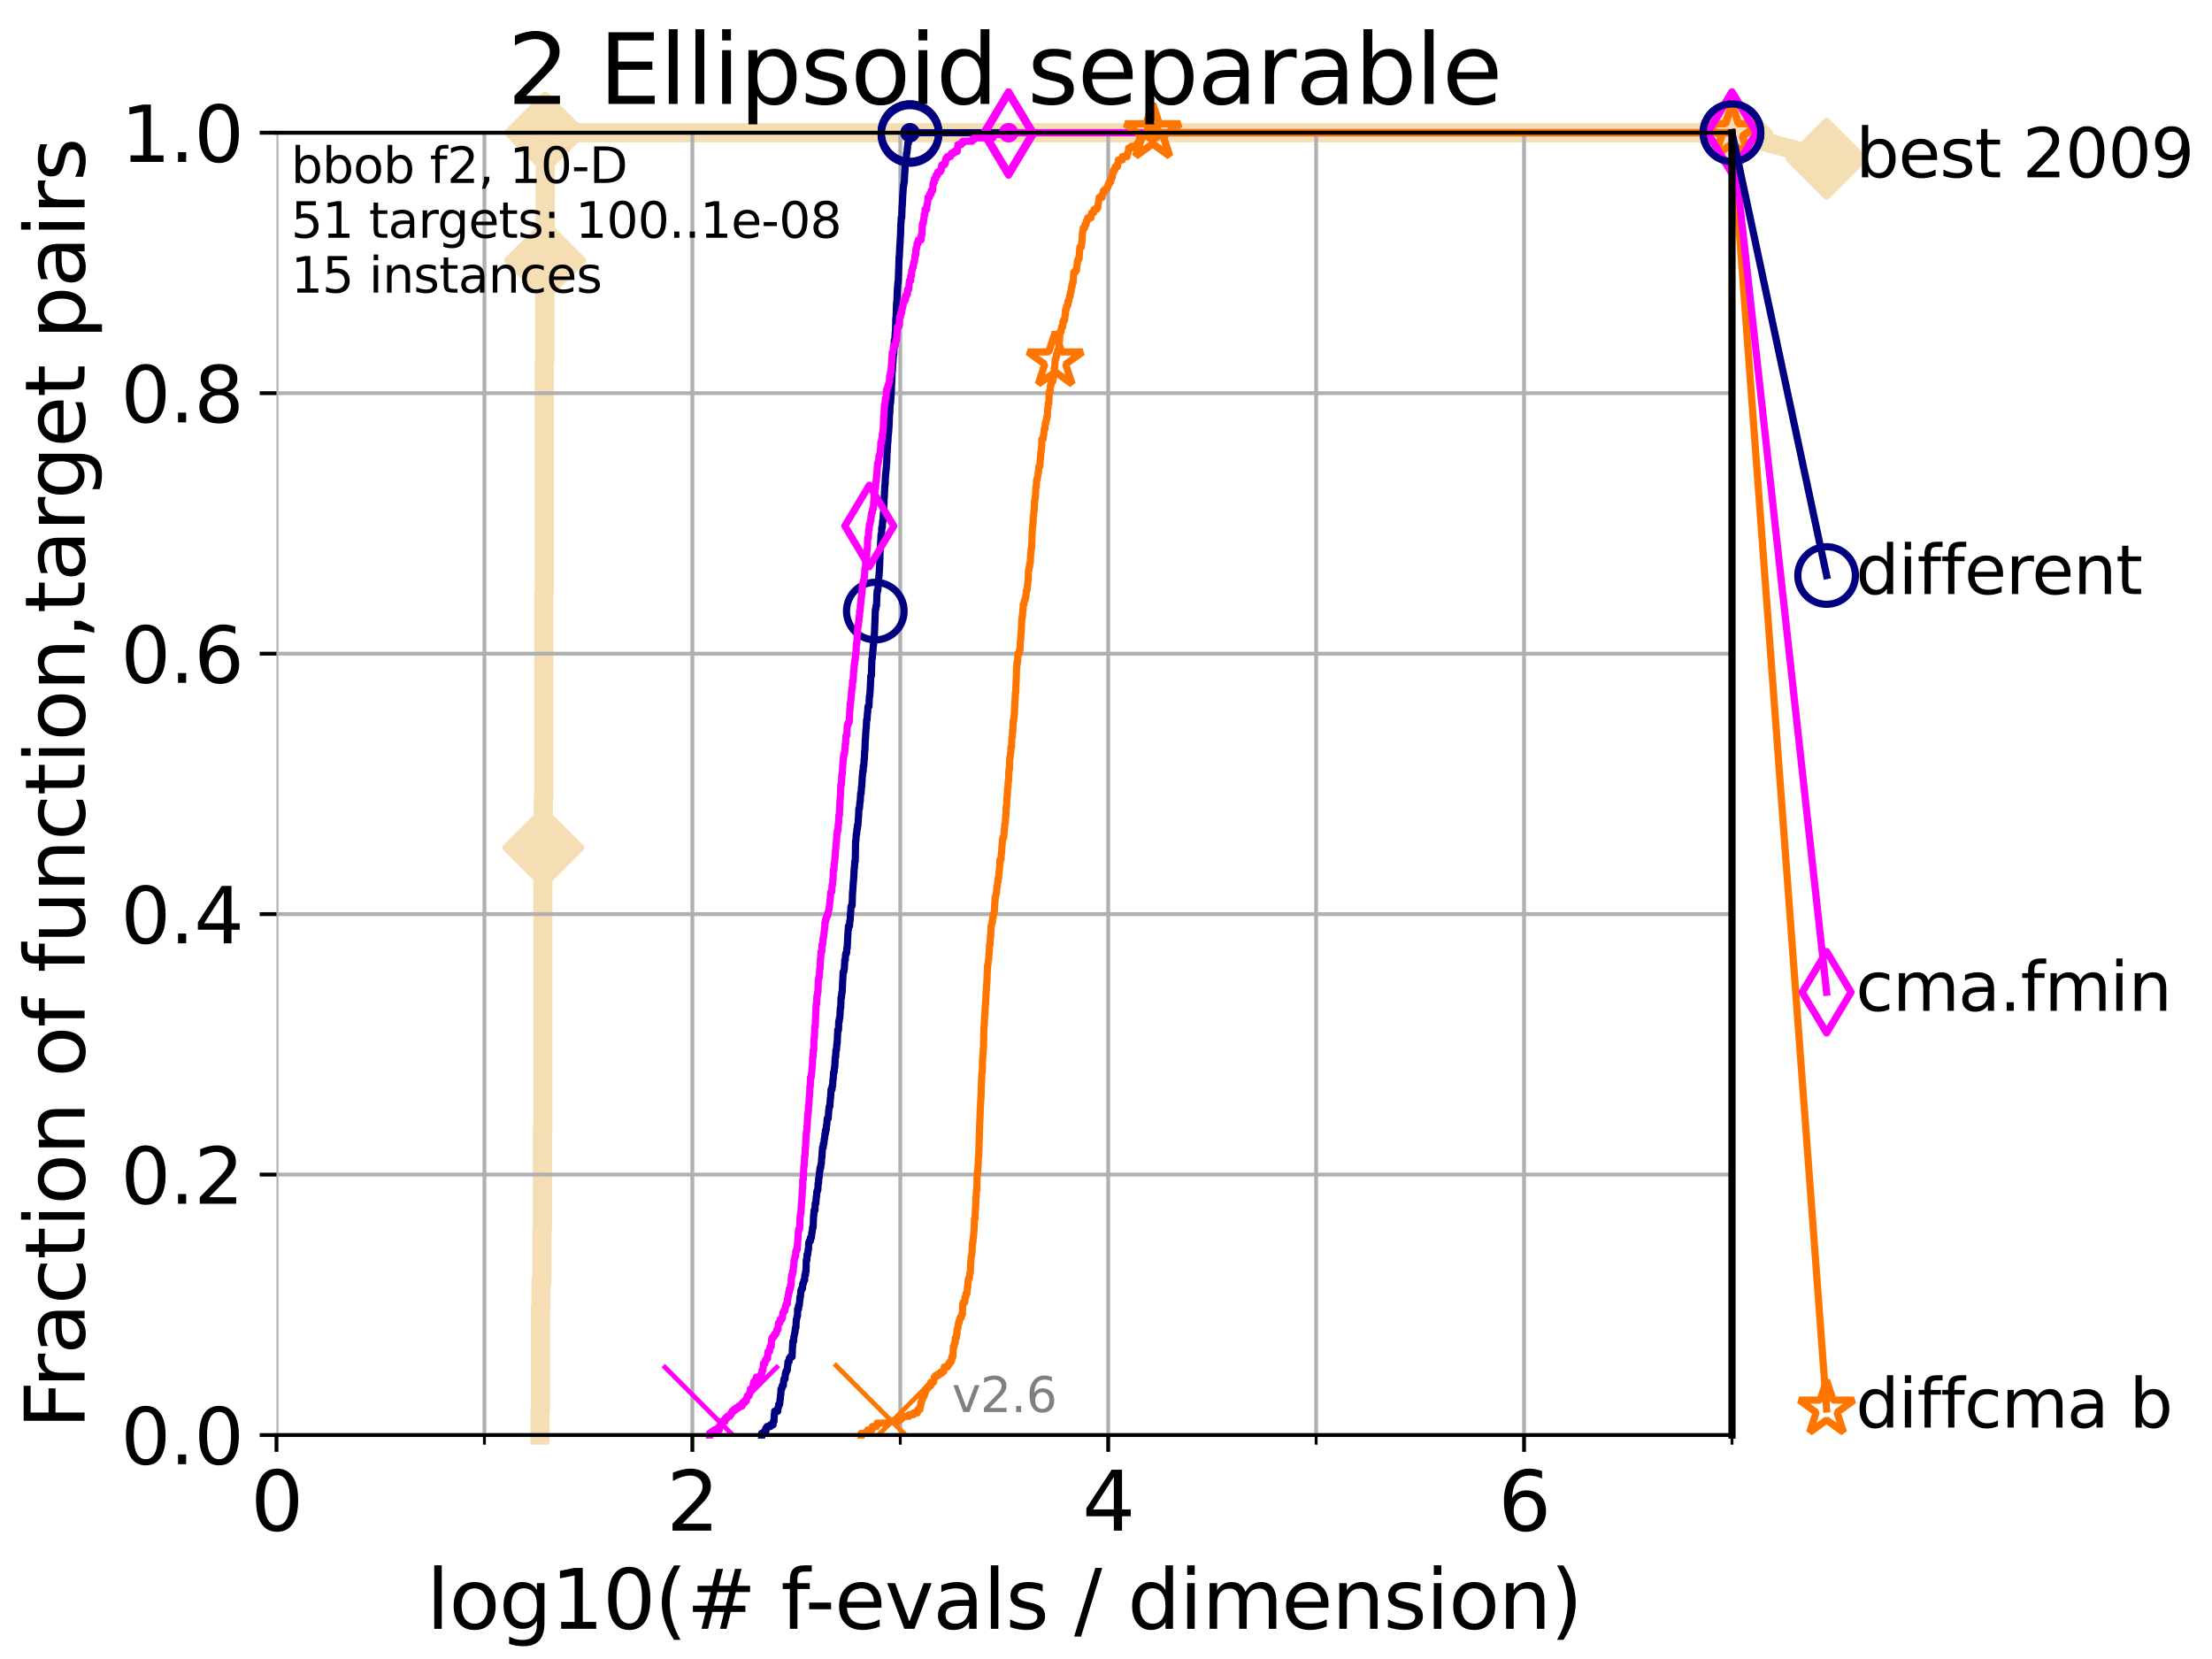 <?xml version="1.0" encoding="utf-8" standalone="no"?>
<!DOCTYPE svg PUBLIC "-//W3C//DTD SVG 1.1//EN"
  "http://www.w3.org/Graphics/SVG/1.1/DTD/svg11.dtd">
<svg height="345.6pt" version="1.1" viewBox="0 0 460.8 345.6" width="460.8pt" xmlns="http://www.w3.org/2000/svg" xmlns:xlink="http://www.w3.org/1999/xlink">
 <defs>
  <style type="text/css">*{stroke-linecap:butt;stroke-linejoin:round;}</style>
 </defs>
 <g id="figure_1">
  <g id="patch_1">
   <path d="M 0 345.6 
L 460.8 345.6 
L 460.8 0 
L 0 0 
z
" style="fill:#ffffff;"/>
  </g>
  <g id="axes_1">
   <g id="patch_2">
    <path d="M 57.6 298.944 
L 360.806 298.944 
L 360.806 27.648 
L 57.6 27.648 
z
" style="fill:#ffffff;"/>
   </g>
   <g id="line2d_1">
    <path d="M 112.488 298.944 
L 112.488 293.624 
L 112.589 293.624 
L 112.589 272.346 
L 112.69 272.346 
L 112.69 267.027 
L 112.89 267.027 
L 112.89 256.388 
L 112.989 256.388 
L 112.989 235.11 
L 113.088 235.11 
L 113.088 176.595 
L 113.186 176.595 
L 113.186 165.956 
L 113.284 165.956 
L 113.284 123.4 
L 113.381 123.4 
L 113.381 75.524 
L 113.478 75.524 
L 113.478 54.246 
L 113.574 54.246 
L 113.574 27.648 
L 360.806 27.648 
" style="fill:none;stroke:#f5deb3;stroke-linecap:square;stroke-width:4;"/>
   </g>
   <g id="line2d_2">
    <defs>
     <path d="M -0 7.778 
L 7.778 0 
L 0 -7.778 
L -7.778 -0 
z
" id="mced5423f8c" style="stroke:#f5deb3;stroke-linejoin:miter;stroke-width:1.5;"/>
    </defs>
    <g>
     <use style="fill:#f5deb3;stroke:#f5deb3;stroke-linejoin:miter;stroke-width:1.5;" x="113.186" xlink:href="#mced5423f8c" y="176.595"/>
     <use style="fill:#f5deb3;stroke:#f5deb3;stroke-linejoin:miter;stroke-width:1.5;" x="113.574" xlink:href="#mced5423f8c" y="54.246"/>
     <use style="fill:#f5deb3;stroke:#f5deb3;stroke-linejoin:miter;stroke-width:1.5;" x="113.574" xlink:href="#mced5423f8c" y="27.648"/>
     <use style="fill:#f5deb3;stroke:#f5deb3;stroke-linejoin:miter;stroke-width:1.5;" x="113.574" xlink:href="#mced5423f8c" y="27.648"/>
     <use style="fill:#f5deb3;stroke:#f5deb3;stroke-linejoin:miter;stroke-width:1.5;" x="360.806" xlink:href="#mced5423f8c" y="27.648"/>
    </g>
   </g>
   <g id="line2d_3">
    <path style="fill:none;stroke:#f5deb3;stroke-linecap:square;stroke-width:4;"/>
    <g/>
   </g>
   <g id="line2d_4">
    <path d="M 360.806 27.648 
L 380.515 33.074 
" style="fill:none;stroke:#f5deb3;stroke-linecap:square;stroke-width:4;"/>
    <g>
     <use style="fill:#f5deb3;stroke:#f5deb3;stroke-linejoin:miter;stroke-width:1.5;" x="360.806" xlink:href="#mced5423f8c" y="27.648"/>
     <use style="fill:#f5deb3;stroke:#f5deb3;stroke-linejoin:miter;stroke-width:1.5;" x="380.515" xlink:href="#mced5423f8c" y="33.074"/>
    </g>
   </g>
   <g id="matplotlib.axis_1">
    <g id="xtick_1">
     <g id="line2d_5">
      <path clip-path="url(#p2b2bcfcbec)" d="M 57.6 298.944 
L 57.6 27.648 
" style="fill:none;stroke:#b0b0b0;stroke-linecap:square;stroke-width:0.8;"/>
     </g>
     <g id="line2d_6">
      <defs>
       <path d="M 0 0 
L 0 3.5 
" id="m5149143140" style="stroke:#000000;stroke-width:0.8;"/>
      </defs>
      <g>
       <use style="stroke:#000000;stroke-width:0.8;" x="57.6" xlink:href="#m5149143140" y="298.944"/>
      </g>
     </g>
     <g id="text_1">
      <!-- 0 -->
      <g transform="translate(52.192 318.861)scale(0.17 -0.17)">
       <defs>
        <path d="M 2034 4250 
Q 1547 4250 1301 3770 
Q 1056 3291 1056 2328 
Q 1056 1369 1301 889 
Q 1547 409 2034 409 
Q 2525 409 2770 889 
Q 3016 1369 3016 2328 
Q 3016 3291 2770 3770 
Q 2525 4250 2034 4250 
z
M 2034 4750 
Q 2819 4750 3233 4129 
Q 3647 3509 3647 2328 
Q 3647 1150 3233 529 
Q 2819 -91 2034 -91 
Q 1250 -91 836 529 
Q 422 1150 422 2328 
Q 422 3509 836 4129 
Q 1250 4750 2034 4750 
z
" id="DejaVuSans-30" transform="scale(0.016)"/>
       </defs>
       <use xlink:href="#DejaVuSans-30"/>
      </g>
     </g>
    </g>
    <g id="xtick_2">
     <g id="line2d_7">
      <path clip-path="url(#p2b2bcfcbec)" d="M 144.23 298.944 
L 144.23 27.648 
" style="fill:none;stroke:#b0b0b0;stroke-linecap:square;stroke-width:0.8;"/>
     </g>
     <g id="line2d_8">
      <g>
       <use style="stroke:#000000;stroke-width:0.8;" x="144.23" xlink:href="#m5149143140" y="298.944"/>
      </g>
     </g>
     <g id="text_2">
      <!-- 2 -->
      <g transform="translate(138.822 318.861)scale(0.17 -0.17)">
       <defs>
        <path d="M 1228 531 
L 3431 531 
L 3431 0 
L 469 0 
L 469 531 
Q 828 903 1448 1529 
Q 2069 2156 2228 2338 
Q 2531 2678 2651 2914 
Q 2772 3150 2772 3378 
Q 2772 3750 2511 3984 
Q 2250 4219 1831 4219 
Q 1534 4219 1204 4116 
Q 875 4013 500 3803 
L 500 4441 
Q 881 4594 1212 4672 
Q 1544 4750 1819 4750 
Q 2544 4750 2975 4387 
Q 3406 4025 3406 3419 
Q 3406 3131 3298 2873 
Q 3191 2616 2906 2266 
Q 2828 2175 2409 1742 
Q 1991 1309 1228 531 
z
" id="DejaVuSans-32" transform="scale(0.016)"/>
       </defs>
       <use xlink:href="#DejaVuSans-32"/>
      </g>
     </g>
    </g>
    <g id="xtick_3">
     <g id="line2d_9">
      <path clip-path="url(#p2b2bcfcbec)" d="M 230.861 298.944 
L 230.861 27.648 
" style="fill:none;stroke:#b0b0b0;stroke-linecap:square;stroke-width:0.8;"/>
     </g>
     <g id="line2d_10">
      <g>
       <use style="stroke:#000000;stroke-width:0.8;" x="230.861" xlink:href="#m5149143140" y="298.944"/>
      </g>
     </g>
     <g id="text_3">
      <!-- 4 -->
      <g transform="translate(225.453 318.861)scale(0.17 -0.17)">
       <defs>
        <path d="M 2419 4116 
L 825 1625 
L 2419 1625 
L 2419 4116 
z
M 2253 4666 
L 3047 4666 
L 3047 1625 
L 3713 1625 
L 3713 1100 
L 3047 1100 
L 3047 0 
L 2419 0 
L 2419 1100 
L 313 1100 
L 313 1709 
L 2253 4666 
z
" id="DejaVuSans-34" transform="scale(0.016)"/>
       </defs>
       <use xlink:href="#DejaVuSans-34"/>
      </g>
     </g>
    </g>
    <g id="xtick_4">
     <g id="line2d_11">
      <path clip-path="url(#p2b2bcfcbec)" d="M 317.491 298.944 
L 317.491 27.648 
" style="fill:none;stroke:#b0b0b0;stroke-linecap:square;stroke-width:0.8;"/>
     </g>
     <g id="line2d_12">
      <g>
       <use style="stroke:#000000;stroke-width:0.8;" x="317.491" xlink:href="#m5149143140" y="298.944"/>
      </g>
     </g>
     <g id="text_4">
      <!-- 6 -->
      <g transform="translate(312.083 318.861)scale(0.17 -0.17)">
       <defs>
        <path d="M 2113 2584 
Q 1688 2584 1439 2293 
Q 1191 2003 1191 1497 
Q 1191 994 1439 701 
Q 1688 409 2113 409 
Q 2538 409 2786 701 
Q 3034 994 3034 1497 
Q 3034 2003 2786 2293 
Q 2538 2584 2113 2584 
z
M 3366 4563 
L 3366 3988 
Q 3128 4100 2886 4159 
Q 2644 4219 2406 4219 
Q 1781 4219 1451 3797 
Q 1122 3375 1075 2522 
Q 1259 2794 1537 2939 
Q 1816 3084 2150 3084 
Q 2853 3084 3261 2657 
Q 3669 2231 3669 1497 
Q 3669 778 3244 343 
Q 2819 -91 2113 -91 
Q 1303 -91 875 529 
Q 447 1150 447 2328 
Q 447 3434 972 4092 
Q 1497 4750 2381 4750 
Q 2619 4750 2861 4703 
Q 3103 4656 3366 4563 
z
" id="DejaVuSans-36" transform="scale(0.016)"/>
       </defs>
       <use xlink:href="#DejaVuSans-36"/>
      </g>
     </g>
    </g>
    <g id="xtick_5">
     <g id="line2d_13">
      <path clip-path="url(#p2b2bcfcbec)" d="M 100.915 298.944 
L 100.915 27.648 
" style="fill:none;stroke:#b0b0b0;stroke-linecap:square;stroke-width:0.8;"/>
     </g>
     <g id="line2d_14">
      <defs>
       <path d="M 0 0 
L 0 2 
" id="mad15a418aa" style="stroke:#000000;stroke-width:0.6;"/>
      </defs>
      <g>
       <use style="stroke:#000000;stroke-width:0.6;" x="100.915" xlink:href="#mad15a418aa" y="298.944"/>
      </g>
     </g>
    </g>
    <g id="xtick_6">
     <g id="line2d_15">
      <path clip-path="url(#p2b2bcfcbec)" d="M 187.546 298.944 
L 187.546 27.648 
" style="fill:none;stroke:#b0b0b0;stroke-linecap:square;stroke-width:0.8;"/>
     </g>
     <g id="line2d_16">
      <g>
       <use style="stroke:#000000;stroke-width:0.6;" x="187.546" xlink:href="#mad15a418aa" y="298.944"/>
      </g>
     </g>
    </g>
    <g id="xtick_7">
     <g id="line2d_17">
      <path clip-path="url(#p2b2bcfcbec)" d="M 274.176 298.944 
L 274.176 27.648 
" style="fill:none;stroke:#b0b0b0;stroke-linecap:square;stroke-width:0.8;"/>
     </g>
     <g id="line2d_18">
      <g>
       <use style="stroke:#000000;stroke-width:0.6;" x="274.176" xlink:href="#mad15a418aa" y="298.944"/>
      </g>
     </g>
    </g>
    <g id="xtick_8">
     <g id="line2d_19">
      <path clip-path="url(#p2b2bcfcbec)" d="M 360.806 298.944 
L 360.806 27.648 
" style="fill:none;stroke:#b0b0b0;stroke-linecap:square;stroke-width:0.8;"/>
     </g>
     <g id="line2d_20">
      <g>
       <use style="stroke:#000000;stroke-width:0.6;" x="360.806" xlink:href="#mad15a418aa" y="298.944"/>
      </g>
     </g>
    </g>
    <g id="text_5">
     <!-- log10(# f-evals / dimension) -->
     <g transform="translate(88.823 339.314)scale(0.17 -0.17)">
      <defs>
       <path d="M 603 4863 
L 1178 4863 
L 1178 0 
L 603 0 
L 603 4863 
z
" id="DejaVuSans-6c" transform="scale(0.016)"/>
       <path d="M 1959 3097 
Q 1497 3097 1228 2736 
Q 959 2375 959 1747 
Q 959 1119 1226 758 
Q 1494 397 1959 397 
Q 2419 397 2687 759 
Q 2956 1122 2956 1747 
Q 2956 2369 2687 2733 
Q 2419 3097 1959 3097 
z
M 1959 3584 
Q 2709 3584 3137 3096 
Q 3566 2609 3566 1747 
Q 3566 888 3137 398 
Q 2709 -91 1959 -91 
Q 1206 -91 779 398 
Q 353 888 353 1747 
Q 353 2609 779 3096 
Q 1206 3584 1959 3584 
z
" id="DejaVuSans-6f" transform="scale(0.016)"/>
       <path d="M 2906 1791 
Q 2906 2416 2648 2759 
Q 2391 3103 1925 3103 
Q 1463 3103 1205 2759 
Q 947 2416 947 1791 
Q 947 1169 1205 825 
Q 1463 481 1925 481 
Q 2391 481 2648 825 
Q 2906 1169 2906 1791 
z
M 3481 434 
Q 3481 -459 3084 -895 
Q 2688 -1331 1869 -1331 
Q 1566 -1331 1297 -1286 
Q 1028 -1241 775 -1147 
L 775 -588 
Q 1028 -725 1275 -790 
Q 1522 -856 1778 -856 
Q 2344 -856 2625 -561 
Q 2906 -266 2906 331 
L 2906 616 
Q 2728 306 2450 153 
Q 2172 0 1784 0 
Q 1141 0 747 490 
Q 353 981 353 1791 
Q 353 2603 747 3093 
Q 1141 3584 1784 3584 
Q 2172 3584 2450 3431 
Q 2728 3278 2906 2969 
L 2906 3500 
L 3481 3500 
L 3481 434 
z
" id="DejaVuSans-67" transform="scale(0.016)"/>
       <path d="M 794 531 
L 1825 531 
L 1825 4091 
L 703 3866 
L 703 4441 
L 1819 4666 
L 2450 4666 
L 2450 531 
L 3481 531 
L 3481 0 
L 794 0 
L 794 531 
z
" id="DejaVuSans-31" transform="scale(0.016)"/>
       <path d="M 1984 4856 
Q 1566 4138 1362 3434 
Q 1159 2731 1159 2009 
Q 1159 1288 1364 580 
Q 1569 -128 1984 -844 
L 1484 -844 
Q 1016 -109 783 600 
Q 550 1309 550 2009 
Q 550 2706 781 3412 
Q 1013 4119 1484 4856 
L 1984 4856 
z
" id="DejaVuSans-28" transform="scale(0.016)"/>
       <path d="M 3272 2816 
L 2363 2816 
L 2100 1772 
L 3016 1772 
L 3272 2816 
z
M 2803 4594 
L 2478 3297 
L 3391 3297 
L 3719 4594 
L 4219 4594 
L 3897 3297 
L 4872 3297 
L 4872 2816 
L 3775 2816 
L 3519 1772 
L 4513 1772 
L 4513 1294 
L 3397 1294 
L 3072 0 
L 2572 0 
L 2894 1294 
L 1978 1294 
L 1656 0 
L 1153 0 
L 1478 1294 
L 494 1294 
L 494 1772 
L 1594 1772 
L 1856 2816 
L 850 2816 
L 850 3297 
L 1978 3297 
L 2297 4594 
L 2803 4594 
z
" id="DejaVuSans-23" transform="scale(0.016)"/>
       <path id="DejaVuSans-20" transform="scale(0.016)"/>
       <path d="M 2375 4863 
L 2375 4384 
L 1825 4384 
Q 1516 4384 1395 4259 
Q 1275 4134 1275 3809 
L 1275 3500 
L 2222 3500 
L 2222 3053 
L 1275 3053 
L 1275 0 
L 697 0 
L 697 3053 
L 147 3053 
L 147 3500 
L 697 3500 
L 697 3744 
Q 697 4328 969 4595 
Q 1241 4863 1831 4863 
L 2375 4863 
z
" id="DejaVuSans-66" transform="scale(0.016)"/>
       <path d="M 313 2009 
L 1997 2009 
L 1997 1497 
L 313 1497 
L 313 2009 
z
" id="DejaVuSans-2d" transform="scale(0.016)"/>
       <path d="M 3597 1894 
L 3597 1613 
L 953 1613 
Q 991 1019 1311 708 
Q 1631 397 2203 397 
Q 2534 397 2845 478 
Q 3156 559 3463 722 
L 3463 178 
Q 3153 47 2828 -22 
Q 2503 -91 2169 -91 
Q 1331 -91 842 396 
Q 353 884 353 1716 
Q 353 2575 817 3079 
Q 1281 3584 2069 3584 
Q 2775 3584 3186 3129 
Q 3597 2675 3597 1894 
z
M 3022 2063 
Q 3016 2534 2758 2815 
Q 2500 3097 2075 3097 
Q 1594 3097 1305 2825 
Q 1016 2553 972 2059 
L 3022 2063 
z
" id="DejaVuSans-65" transform="scale(0.016)"/>
       <path d="M 191 3500 
L 800 3500 
L 1894 563 
L 2988 3500 
L 3597 3500 
L 2284 0 
L 1503 0 
L 191 3500 
z
" id="DejaVuSans-76" transform="scale(0.016)"/>
       <path d="M 2194 1759 
Q 1497 1759 1228 1600 
Q 959 1441 959 1056 
Q 959 750 1161 570 
Q 1363 391 1709 391 
Q 2188 391 2477 730 
Q 2766 1069 2766 1631 
L 2766 1759 
L 2194 1759 
z
M 3341 1997 
L 3341 0 
L 2766 0 
L 2766 531 
Q 2569 213 2275 61 
Q 1981 -91 1556 -91 
Q 1019 -91 701 211 
Q 384 513 384 1019 
Q 384 1609 779 1909 
Q 1175 2209 1959 2209 
L 2766 2209 
L 2766 2266 
Q 2766 2663 2505 2880 
Q 2244 3097 1772 3097 
Q 1472 3097 1187 3025 
Q 903 2953 641 2809 
L 641 3341 
Q 956 3463 1253 3523 
Q 1550 3584 1831 3584 
Q 2591 3584 2966 3190 
Q 3341 2797 3341 1997 
z
" id="DejaVuSans-61" transform="scale(0.016)"/>
       <path d="M 2834 3397 
L 2834 2853 
Q 2591 2978 2328 3040 
Q 2066 3103 1784 3103 
Q 1356 3103 1142 2972 
Q 928 2841 928 2578 
Q 928 2378 1081 2264 
Q 1234 2150 1697 2047 
L 1894 2003 
Q 2506 1872 2764 1633 
Q 3022 1394 3022 966 
Q 3022 478 2636 193 
Q 2250 -91 1575 -91 
Q 1294 -91 989 -36 
Q 684 19 347 128 
L 347 722 
Q 666 556 975 473 
Q 1284 391 1588 391 
Q 1994 391 2212 530 
Q 2431 669 2431 922 
Q 2431 1156 2273 1281 
Q 2116 1406 1581 1522 
L 1381 1569 
Q 847 1681 609 1914 
Q 372 2147 372 2553 
Q 372 3047 722 3315 
Q 1072 3584 1716 3584 
Q 2034 3584 2315 3537 
Q 2597 3491 2834 3397 
z
" id="DejaVuSans-73" transform="scale(0.016)"/>
       <path d="M 1625 4666 
L 2156 4666 
L 531 -594 
L 0 -594 
L 1625 4666 
z
" id="DejaVuSans-2f" transform="scale(0.016)"/>
       <path d="M 2906 2969 
L 2906 4863 
L 3481 4863 
L 3481 0 
L 2906 0 
L 2906 525 
Q 2725 213 2448 61 
Q 2172 -91 1784 -91 
Q 1150 -91 751 415 
Q 353 922 353 1747 
Q 353 2572 751 3078 
Q 1150 3584 1784 3584 
Q 2172 3584 2448 3432 
Q 2725 3281 2906 2969 
z
M 947 1747 
Q 947 1113 1208 752 
Q 1469 391 1925 391 
Q 2381 391 2643 752 
Q 2906 1113 2906 1747 
Q 2906 2381 2643 2742 
Q 2381 3103 1925 3103 
Q 1469 3103 1208 2742 
Q 947 2381 947 1747 
z
" id="DejaVuSans-64" transform="scale(0.016)"/>
       <path d="M 603 3500 
L 1178 3500 
L 1178 0 
L 603 0 
L 603 3500 
z
M 603 4863 
L 1178 4863 
L 1178 4134 
L 603 4134 
L 603 4863 
z
" id="DejaVuSans-69" transform="scale(0.016)"/>
       <path d="M 3328 2828 
Q 3544 3216 3844 3400 
Q 4144 3584 4550 3584 
Q 5097 3584 5394 3201 
Q 5691 2819 5691 2113 
L 5691 0 
L 5113 0 
L 5113 2094 
Q 5113 2597 4934 2840 
Q 4756 3084 4391 3084 
Q 3944 3084 3684 2787 
Q 3425 2491 3425 1978 
L 3425 0 
L 2847 0 
L 2847 2094 
Q 2847 2600 2669 2842 
Q 2491 3084 2119 3084 
Q 1678 3084 1418 2786 
Q 1159 2488 1159 1978 
L 1159 0 
L 581 0 
L 581 3500 
L 1159 3500 
L 1159 2956 
Q 1356 3278 1631 3431 
Q 1906 3584 2284 3584 
Q 2666 3584 2933 3390 
Q 3200 3197 3328 2828 
z
" id="DejaVuSans-6d" transform="scale(0.016)"/>
       <path d="M 3513 2113 
L 3513 0 
L 2938 0 
L 2938 2094 
Q 2938 2591 2744 2837 
Q 2550 3084 2163 3084 
Q 1697 3084 1428 2787 
Q 1159 2491 1159 1978 
L 1159 0 
L 581 0 
L 581 3500 
L 1159 3500 
L 1159 2956 
Q 1366 3272 1645 3428 
Q 1925 3584 2291 3584 
Q 2894 3584 3203 3211 
Q 3513 2838 3513 2113 
z
" id="DejaVuSans-6e" transform="scale(0.016)"/>
       <path d="M 513 4856 
L 1013 4856 
Q 1481 4119 1714 3412 
Q 1947 2706 1947 2009 
Q 1947 1309 1714 600 
Q 1481 -109 1013 -844 
L 513 -844 
Q 928 -128 1133 580 
Q 1338 1288 1338 2009 
Q 1338 2731 1133 3434 
Q 928 4138 513 4856 
z
" id="DejaVuSans-29" transform="scale(0.016)"/>
      </defs>
      <use xlink:href="#DejaVuSans-6c"/>
      <use x="27.783" xlink:href="#DejaVuSans-6f"/>
      <use x="88.965" xlink:href="#DejaVuSans-67"/>
      <use x="152.441" xlink:href="#DejaVuSans-31"/>
      <use x="216.064" xlink:href="#DejaVuSans-30"/>
      <use x="279.688" xlink:href="#DejaVuSans-28"/>
      <use x="318.701" xlink:href="#DejaVuSans-23"/>
      <use x="402.49" xlink:href="#DejaVuSans-20"/>
      <use x="434.277" xlink:href="#DejaVuSans-66"/>
      <use x="463.982" xlink:href="#DejaVuSans-2d"/>
      <use x="500.066" xlink:href="#DejaVuSans-65"/>
      <use x="561.59" xlink:href="#DejaVuSans-76"/>
      <use x="620.77" xlink:href="#DejaVuSans-61"/>
      <use x="682.049" xlink:href="#DejaVuSans-6c"/>
      <use x="709.832" xlink:href="#DejaVuSans-73"/>
      <use x="761.932" xlink:href="#DejaVuSans-20"/>
      <use x="793.719" xlink:href="#DejaVuSans-2f"/>
      <use x="827.41" xlink:href="#DejaVuSans-20"/>
      <use x="859.197" xlink:href="#DejaVuSans-64"/>
      <use x="922.674" xlink:href="#DejaVuSans-69"/>
      <use x="950.457" xlink:href="#DejaVuSans-6d"/>
      <use x="1047.869" xlink:href="#DejaVuSans-65"/>
      <use x="1109.393" xlink:href="#DejaVuSans-6e"/>
      <use x="1172.771" xlink:href="#DejaVuSans-73"/>
      <use x="1224.871" xlink:href="#DejaVuSans-69"/>
      <use x="1252.654" xlink:href="#DejaVuSans-6f"/>
      <use x="1313.836" xlink:href="#DejaVuSans-6e"/>
      <use x="1377.215" xlink:href="#DejaVuSans-29"/>
     </g>
    </g>
   </g>
   <g id="matplotlib.axis_2">
    <g id="ytick_1">
     <g id="line2d_21">
      <path clip-path="url(#p2b2bcfcbec)" d="M 57.6 298.944 
L 360.806 298.944 
" style="fill:none;stroke:#b0b0b0;stroke-linecap:square;stroke-width:0.8;"/>
     </g>
     <g id="line2d_22">
      <defs>
       <path d="M 0 0 
L -3.5 0 
" id="md0d1dda0f1" style="stroke:#000000;stroke-width:0.8;"/>
      </defs>
      <g>
       <use style="stroke:#000000;stroke-width:0.8;" x="57.6" xlink:href="#md0d1dda0f1" y="298.944"/>
      </g>
     </g>
     <g id="text_6">
      <!-- 0.0 -->
      <g transform="translate(25.155 305.023)scale(0.16 -0.16)">
       <defs>
        <path d="M 684 794 
L 1344 794 
L 1344 0 
L 684 0 
L 684 794 
z
" id="DejaVuSans-2e" transform="scale(0.016)"/>
       </defs>
       <use xlink:href="#DejaVuSans-30"/>
       <use x="63.623" xlink:href="#DejaVuSans-2e"/>
       <use x="95.41" xlink:href="#DejaVuSans-30"/>
      </g>
     </g>
    </g>
    <g id="ytick_2">
     <g id="line2d_23">
      <path clip-path="url(#p2b2bcfcbec)" d="M 57.6 244.685 
L 360.806 244.685 
" style="fill:none;stroke:#b0b0b0;stroke-linecap:square;stroke-width:0.8;"/>
     </g>
     <g id="line2d_24">
      <g>
       <use style="stroke:#000000;stroke-width:0.8;" x="57.6" xlink:href="#md0d1dda0f1" y="244.685"/>
      </g>
     </g>
     <g id="text_7">
      <!-- 0.2 -->
      <g transform="translate(25.155 250.764)scale(0.16 -0.16)">
       <use xlink:href="#DejaVuSans-30"/>
       <use x="63.623" xlink:href="#DejaVuSans-2e"/>
       <use x="95.41" xlink:href="#DejaVuSans-32"/>
      </g>
     </g>
    </g>
    <g id="ytick_3">
     <g id="line2d_25">
      <path clip-path="url(#p2b2bcfcbec)" d="M 57.6 190.426 
L 360.806 190.426 
" style="fill:none;stroke:#b0b0b0;stroke-linecap:square;stroke-width:0.8;"/>
     </g>
     <g id="line2d_26">
      <g>
       <use style="stroke:#000000;stroke-width:0.8;" x="57.6" xlink:href="#md0d1dda0f1" y="190.426"/>
      </g>
     </g>
     <g id="text_8">
      <!-- 0.4 -->
      <g transform="translate(25.155 196.504)scale(0.16 -0.16)">
       <use xlink:href="#DejaVuSans-30"/>
       <use x="63.623" xlink:href="#DejaVuSans-2e"/>
       <use x="95.41" xlink:href="#DejaVuSans-34"/>
      </g>
     </g>
    </g>
    <g id="ytick_4">
     <g id="line2d_27">
      <path clip-path="url(#p2b2bcfcbec)" d="M 57.6 136.166 
L 360.806 136.166 
" style="fill:none;stroke:#b0b0b0;stroke-linecap:square;stroke-width:0.8;"/>
     </g>
     <g id="line2d_28">
      <g>
       <use style="stroke:#000000;stroke-width:0.8;" x="57.6" xlink:href="#md0d1dda0f1" y="136.166"/>
      </g>
     </g>
     <g id="text_9">
      <!-- 0.6 -->
      <g transform="translate(25.155 142.245)scale(0.16 -0.16)">
       <use xlink:href="#DejaVuSans-30"/>
       <use x="63.623" xlink:href="#DejaVuSans-2e"/>
       <use x="95.41" xlink:href="#DejaVuSans-36"/>
      </g>
     </g>
    </g>
    <g id="ytick_5">
     <g id="line2d_29">
      <path clip-path="url(#p2b2bcfcbec)" d="M 57.6 81.907 
L 360.806 81.907 
" style="fill:none;stroke:#b0b0b0;stroke-linecap:square;stroke-width:0.8;"/>
     </g>
     <g id="line2d_30">
      <g>
       <use style="stroke:#000000;stroke-width:0.8;" x="57.6" xlink:href="#md0d1dda0f1" y="81.907"/>
      </g>
     </g>
     <g id="text_10">
      <!-- 0.8 -->
      <g transform="translate(25.155 87.986)scale(0.16 -0.16)">
       <defs>
        <path d="M 2034 2216 
Q 1584 2216 1326 1975 
Q 1069 1734 1069 1313 
Q 1069 891 1326 650 
Q 1584 409 2034 409 
Q 2484 409 2743 651 
Q 3003 894 3003 1313 
Q 3003 1734 2745 1975 
Q 2488 2216 2034 2216 
z
M 1403 2484 
Q 997 2584 770 2862 
Q 544 3141 544 3541 
Q 544 4100 942 4425 
Q 1341 4750 2034 4750 
Q 2731 4750 3128 4425 
Q 3525 4100 3525 3541 
Q 3525 3141 3298 2862 
Q 3072 2584 2669 2484 
Q 3125 2378 3379 2068 
Q 3634 1759 3634 1313 
Q 3634 634 3220 271 
Q 2806 -91 2034 -91 
Q 1263 -91 848 271 
Q 434 634 434 1313 
Q 434 1759 690 2068 
Q 947 2378 1403 2484 
z
M 1172 3481 
Q 1172 3119 1398 2916 
Q 1625 2713 2034 2713 
Q 2441 2713 2670 2916 
Q 2900 3119 2900 3481 
Q 2900 3844 2670 4047 
Q 2441 4250 2034 4250 
Q 1625 4250 1398 4047 
Q 1172 3844 1172 3481 
z
" id="DejaVuSans-38" transform="scale(0.016)"/>
       </defs>
       <use xlink:href="#DejaVuSans-30"/>
       <use x="63.623" xlink:href="#DejaVuSans-2e"/>
       <use x="95.41" xlink:href="#DejaVuSans-38"/>
      </g>
     </g>
    </g>
    <g id="ytick_6">
     <g id="line2d_31">
      <path clip-path="url(#p2b2bcfcbec)" d="M 57.6 27.648 
L 360.806 27.648 
" style="fill:none;stroke:#b0b0b0;stroke-linecap:square;stroke-width:0.8;"/>
     </g>
     <g id="line2d_32">
      <g>
       <use style="stroke:#000000;stroke-width:0.8;" x="57.6" xlink:href="#md0d1dda0f1" y="27.648"/>
      </g>
     </g>
     <g id="text_11">
      <!-- 1.0 -->
      <g transform="translate(25.155 33.727)scale(0.16 -0.16)">
       <use xlink:href="#DejaVuSans-31"/>
       <use x="63.623" xlink:href="#DejaVuSans-2e"/>
       <use x="95.41" xlink:href="#DejaVuSans-30"/>
      </g>
     </g>
    </g>
    <g id="text_12">
     <!-- Fraction of function,target pairs -->
     <g transform="translate(17.62 297.681)rotate(-90)scale(0.17 -0.17)">
      <defs>
       <path d="M 628 4666 
L 3309 4666 
L 3309 4134 
L 1259 4134 
L 1259 2759 
L 3109 2759 
L 3109 2228 
L 1259 2228 
L 1259 0 
L 628 0 
L 628 4666 
z
" id="DejaVuSans-46" transform="scale(0.016)"/>
       <path d="M 2631 2963 
Q 2534 3019 2420 3045 
Q 2306 3072 2169 3072 
Q 1681 3072 1420 2755 
Q 1159 2438 1159 1844 
L 1159 0 
L 581 0 
L 581 3500 
L 1159 3500 
L 1159 2956 
Q 1341 3275 1631 3429 
Q 1922 3584 2338 3584 
Q 2397 3584 2469 3576 
Q 2541 3569 2628 3553 
L 2631 2963 
z
" id="DejaVuSans-72" transform="scale(0.016)"/>
       <path d="M 3122 3366 
L 3122 2828 
Q 2878 2963 2633 3030 
Q 2388 3097 2138 3097 
Q 1578 3097 1268 2742 
Q 959 2388 959 1747 
Q 959 1106 1268 751 
Q 1578 397 2138 397 
Q 2388 397 2633 464 
Q 2878 531 3122 666 
L 3122 134 
Q 2881 22 2623 -34 
Q 2366 -91 2075 -91 
Q 1284 -91 818 406 
Q 353 903 353 1747 
Q 353 2603 823 3093 
Q 1294 3584 2113 3584 
Q 2378 3584 2631 3529 
Q 2884 3475 3122 3366 
z
" id="DejaVuSans-63" transform="scale(0.016)"/>
       <path d="M 1172 4494 
L 1172 3500 
L 2356 3500 
L 2356 3053 
L 1172 3053 
L 1172 1153 
Q 1172 725 1289 603 
Q 1406 481 1766 481 
L 2356 481 
L 2356 0 
L 1766 0 
Q 1100 0 847 248 
Q 594 497 594 1153 
L 594 3053 
L 172 3053 
L 172 3500 
L 594 3500 
L 594 4494 
L 1172 4494 
z
" id="DejaVuSans-74" transform="scale(0.016)"/>
       <path d="M 544 1381 
L 544 3500 
L 1119 3500 
L 1119 1403 
Q 1119 906 1312 657 
Q 1506 409 1894 409 
Q 2359 409 2629 706 
Q 2900 1003 2900 1516 
L 2900 3500 
L 3475 3500 
L 3475 0 
L 2900 0 
L 2900 538 
Q 2691 219 2414 64 
Q 2138 -91 1772 -91 
Q 1169 -91 856 284 
Q 544 659 544 1381 
z
M 1991 3584 
L 1991 3584 
z
" id="DejaVuSans-75" transform="scale(0.016)"/>
       <path d="M 750 794 
L 1409 794 
L 1409 256 
L 897 -744 
L 494 -744 
L 750 256 
L 750 794 
z
" id="DejaVuSans-2c" transform="scale(0.016)"/>
       <path d="M 1159 525 
L 1159 -1331 
L 581 -1331 
L 581 3500 
L 1159 3500 
L 1159 2969 
Q 1341 3281 1617 3432 
Q 1894 3584 2278 3584 
Q 2916 3584 3314 3078 
Q 3713 2572 3713 1747 
Q 3713 922 3314 415 
Q 2916 -91 2278 -91 
Q 1894 -91 1617 61 
Q 1341 213 1159 525 
z
M 3116 1747 
Q 3116 2381 2855 2742 
Q 2594 3103 2138 3103 
Q 1681 3103 1420 2742 
Q 1159 2381 1159 1747 
Q 1159 1113 1420 752 
Q 1681 391 2138 391 
Q 2594 391 2855 752 
Q 3116 1113 3116 1747 
z
" id="DejaVuSans-70" transform="scale(0.016)"/>
      </defs>
      <use xlink:href="#DejaVuSans-46"/>
      <use x="50.27" xlink:href="#DejaVuSans-72"/>
      <use x="91.383" xlink:href="#DejaVuSans-61"/>
      <use x="152.662" xlink:href="#DejaVuSans-63"/>
      <use x="207.643" xlink:href="#DejaVuSans-74"/>
      <use x="246.852" xlink:href="#DejaVuSans-69"/>
      <use x="274.635" xlink:href="#DejaVuSans-6f"/>
      <use x="335.816" xlink:href="#DejaVuSans-6e"/>
      <use x="399.195" xlink:href="#DejaVuSans-20"/>
      <use x="430.982" xlink:href="#DejaVuSans-6f"/>
      <use x="492.164" xlink:href="#DejaVuSans-66"/>
      <use x="527.369" xlink:href="#DejaVuSans-20"/>
      <use x="559.156" xlink:href="#DejaVuSans-66"/>
      <use x="594.361" xlink:href="#DejaVuSans-75"/>
      <use x="657.74" xlink:href="#DejaVuSans-6e"/>
      <use x="721.119" xlink:href="#DejaVuSans-63"/>
      <use x="776.1" xlink:href="#DejaVuSans-74"/>
      <use x="815.309" xlink:href="#DejaVuSans-69"/>
      <use x="843.092" xlink:href="#DejaVuSans-6f"/>
      <use x="904.273" xlink:href="#DejaVuSans-6e"/>
      <use x="967.652" xlink:href="#DejaVuSans-2c"/>
      <use x="999.439" xlink:href="#DejaVuSans-74"/>
      <use x="1038.648" xlink:href="#DejaVuSans-61"/>
      <use x="1099.928" xlink:href="#DejaVuSans-72"/>
      <use x="1139.291" xlink:href="#DejaVuSans-67"/>
      <use x="1202.768" xlink:href="#DejaVuSans-65"/>
      <use x="1264.291" xlink:href="#DejaVuSans-74"/>
      <use x="1303.5" xlink:href="#DejaVuSans-20"/>
      <use x="1335.287" xlink:href="#DejaVuSans-70"/>
      <use x="1398.764" xlink:href="#DejaVuSans-61"/>
      <use x="1460.043" xlink:href="#DejaVuSans-69"/>
      <use x="1487.826" xlink:href="#DejaVuSans-72"/>
      <use x="1528.939" xlink:href="#DejaVuSans-73"/>
     </g>
    </g>
   </g>
   <g id="line2d_33">
    <defs>
     <path d="M 0 1.5 
C 0.398 1.5 0.779 1.342 1.061 1.061 
C 1.342 0.779 1.5 0.398 1.5 0 
C 1.5 -0.398 1.342 -0.779 1.061 -1.061 
C 0.779 -1.342 0.398 -1.5 0 -1.5 
C -0.398 -1.5 -0.779 -1.342 -1.061 -1.061 
C -1.342 -0.779 -1.5 -0.398 -1.5 0 
C -1.5 0.398 -1.342 0.779 -1.061 1.061 
C -0.779 1.342 -0.398 1.5 0 1.5 
z
" id="m082baf60cc" style="stroke:#f5deb3;"/>
    </defs>
    <g>
     <use style="fill:#f5deb3;stroke:#f5deb3;" x="113.574" xlink:href="#m082baf60cc" y="27.648"/>
     <use style="fill:#f5deb3;stroke:#f5deb3;" x="113.574" xlink:href="#m082baf60cc" y="27.648"/>
    </g>
   </g>
   <g id="line2d_34">
    <defs>
     <path d="M 0 1.5 
C 0.398 1.5 0.779 1.342 1.061 1.061 
C 1.342 0.779 1.5 0.398 1.5 0 
C 1.5 -0.398 1.342 -0.779 1.061 -1.061 
C 0.779 -1.342 0.398 -1.5 0 -1.5 
C -0.398 -1.5 -0.779 -1.342 -1.061 -1.061 
C -1.342 -0.779 -1.5 -0.398 -1.5 0 
C -1.5 0.398 -1.342 0.779 -1.061 1.061 
C -0.779 1.342 -0.398 1.5 0 1.5 
z
" id="m53191a7532" style="stroke:#000080;"/>
    </defs>
    <g>
     <use style="fill:#000080;stroke:#000080;" x="189.565" xlink:href="#m53191a7532" y="27.648"/>
     <use style="fill:#000080;stroke:#000080;" x="189.565" xlink:href="#m53191a7532" y="27.648"/>
    </g>
   </g>
   <g id="line2d_35">
    <path d="M 158.656 298.944 
L 158.656 298.589 
L 159.156 298.589 
L 159.156 298.235 
L 159.527 298.235 
L 159.527 297.525 
L 159.776 297.525 
L 159.776 297.171 
L 160.486 297.171 
L 160.486 296.816 
L 161.049 296.816 
L 161.095 296.107 
L 161.233 296.107 
L 161.293 294.688 
L 161.354 294.688 
L 161.369 293.979 
L 162.023 293.979 
L 162.052 293.27 
L 162.14 293.27 
L 162.212 292.561 
L 162.414 292.561 
L 162.499 291.497 
L 162.542 291.497 
L 162.613 290.433 
L 162.67 290.433 
L 162.684 289.369 
L 162.852 289.369 
L 162.95 288.66 
L 163.171 288.66 
L 163.253 287.596 
L 163.322 287.596 
L 163.322 287.241 
L 163.539 287.241 
L 163.592 286.177 
L 163.686 286.177 
L 163.686 285.822 
L 163.833 285.822 
L 163.833 285.468 
L 163.991 285.468 
L 164.083 284.404 
L 164.123 284.404 
L 164.149 283.695 
L 164.369 283.695 
L 164.408 282.985 
L 164.638 282.985 
L 164.638 282.631 
L 165.003 282.631 
L 165.09 280.503 
L 165.128 280.503 
L 165.152 279.439 
L 165.313 279.439 
L 165.386 278.375 
L 165.435 278.375 
L 165.544 277.666 
L 165.593 277.666 
L 165.701 276.602 
L 165.797 276.602 
L 165.892 274.829 
L 165.952 274.829 
L 166.058 274.12 
L 166.14 274.12 
L 166.152 272.701 
L 166.351 272.701 
L 166.351 271.992 
L 166.489 271.992 
L 166.593 270.928 
L 166.616 270.928 
L 166.627 270.219 
L 166.741 270.219 
L 166.843 268.8 
L 166.967 268.8 
L 166.967 268.445 
L 167.157 268.445 
L 167.235 267.381 
L 167.367 267.381 
L 167.466 266.672 
L 167.619 266.672 
L 167.662 265.608 
L 167.791 265.608 
L 167.813 264.899 
L 167.909 264.899 
L 167.973 262.417 
L 168.101 262.417 
L 168.111 261.353 
L 168.259 261.353 
L 168.353 260.289 
L 168.426 260.289 
L 168.478 258.87 
L 168.591 258.87 
L 168.591 258.516 
L 168.827 258.516 
L 168.837 257.806 
L 169.039 257.806 
L 169.11 256.742 
L 169.19 256.742 
L 169.279 255.678 
L 169.388 255.678 
L 169.487 253.196 
L 169.526 253.196 
L 169.585 252.132 
L 169.77 252.132 
L 169.818 250.714 
L 169.953 250.714 
L 170.039 249.295 
L 170.105 249.295 
L 170.162 248.231 
L 170.257 248.231 
L 170.257 247.877 
L 170.37 247.877 
L 170.435 246.458 
L 170.528 246.458 
L 170.547 245.394 
L 170.64 245.394 
L 170.732 243.976 
L 170.805 243.976 
L 170.824 243.266 
L 170.96 243.266 
L 171.024 242.557 
L 171.087 242.557 
L 171.177 241.138 
L 171.213 241.138 
L 171.32 239.365 
L 171.347 239.365 
L 171.347 239.011 
L 171.498 239.011 
L 171.498 238.301 
L 171.621 238.301 
L 171.709 237.237 
L 171.761 237.237 
L 171.856 236.174 
L 171.951 236.174 
L 171.951 235.464 
L 172.097 235.464 
L 172.174 234.4 
L 172.225 234.4 
L 172.335 232.982 
L 172.537 232.982 
L 172.645 231.209 
L 172.67 231.209 
L 172.745 230.499 
L 172.868 230.499 
L 172.975 228.726 
L 173.024 228.726 
L 173.129 226.953 
L 173.322 226.953 
L 173.338 226.244 
L 173.442 226.244 
L 173.522 224.825 
L 173.569 224.825 
L 173.64 223.407 
L 173.758 223.407 
L 173.836 222.343 
L 173.899 222.343 
L 173.992 220.215 
L 174.084 220.215 
L 174.138 218.796 
L 174.237 218.796 
L 174.344 217.378 
L 174.397 217.378 
L 174.488 215.25 
L 174.518 215.25 
L 174.518 214.541 
L 174.682 214.541 
L 174.72 212.768 
L 174.831 212.768 
L 174.86 212.058 
L 174.949 212.058 
L 175.059 209.931 
L 175.139 209.931 
L 175.204 207.803 
L 175.298 207.803 
L 175.363 206.739 
L 175.442 206.739 
L 175.549 204.256 
L 175.556 204.256 
L 175.642 202.483 
L 175.769 202.483 
L 175.874 201.774 
L 175.895 201.774 
L 175.979 200.001 
L 176.083 200.001 
L 176.131 198.937 
L 176.2 198.937 
L 176.2 198.582 
L 176.351 198.582 
L 176.412 197.518 
L 176.487 197.518 
L 176.595 195.036 
L 176.608 195.036 
L 176.695 193.617 
L 176.742 193.617 
L 176.742 192.908 
L 176.975 192.908 
L 177.014 191.844 
L 177.093 191.844 
L 177.191 190.071 
L 177.217 190.071 
L 177.256 189.007 
L 177.334 189.007 
L 177.334 188.652 
L 177.514 188.652 
L 177.598 185.815 
L 177.63 185.815 
L 177.738 184.042 
L 177.75 184.042 
L 177.858 182.624 
L 177.864 182.624 
L 177.946 180.85 
L 177.989 180.85 
L 178.064 179.432 
L 178.164 179.432 
L 178.238 175.176 
L 178.293 175.176 
L 178.379 173.758 
L 178.453 173.758 
L 178.52 172.694 
L 178.605 172.694 
L 178.611 171.985 
L 178.719 171.985 
L 178.827 170.211 
L 178.851 170.211 
L 178.917 168.438 
L 179.035 168.438 
L 179.141 167.02 
L 179.194 167.02 
L 179.294 165.246 
L 179.387 165.246 
L 179.468 163.828 
L 179.52 163.828 
L 179.629 161.7 
L 179.658 161.7 
L 179.726 160.636 
L 179.823 160.636 
L 179.834 159.572 
L 179.942 159.572 
L 180.015 158.154 
L 180.054 158.154 
L 180.132 156.381 
L 180.171 156.381 
L 180.26 153.898 
L 180.293 153.898 
L 180.404 151.77 
L 180.448 151.77 
L 180.53 149.997 
L 180.612 149.997 
L 180.704 148.579 
L 180.731 148.579 
L 180.823 147.16 
L 181.021 147.16 
L 181.105 145.032 
L 181.185 145.032 
L 181.295 143.259 
L 181.3 143.259 
L 181.41 140.777 
L 181.525 140.777 
L 181.633 137.23 
L 181.705 137.23 
L 181.797 135.812 
L 181.828 135.812 
L 181.935 134.393 
L 181.975 134.393 
L 182.036 132.62 
L 182.141 132.62 
L 182.246 129.783 
L 182.261 129.783 
L 182.351 126.946 
L 182.44 126.946 
L 182.484 126.237 
L 182.592 126.237 
L 182.675 123.754 
L 182.709 123.754 
L 182.724 123.045 
L 182.86 123.045 
L 182.965 121.626 
L 182.994 121.626 
L 183.099 119.853 
L 183.128 119.853 
L 183.228 118.08 
L 183.242 118.08 
L 183.35 114.534 
L 183.364 114.534 
L 183.463 112.76 
L 183.486 112.76 
L 183.533 111.342 
L 183.649 111.342 
L 183.681 109.923 
L 183.778 109.923 
L 183.874 108.505 
L 183.943 108.505 
L 184.038 106.732 
L 184.088 106.732 
L 184.187 103.54 
L 184.219 103.54 
L 184.326 101.058 
L 184.371 101.058 
L 184.468 98.93 
L 184.486 98.93 
L 184.592 97.866 
L 184.605 97.866 
L 184.706 96.447 
L 184.719 96.447 
L 184.807 93.965 
L 184.837 93.965 
L 184.911 92.192 
L 184.958 92.192 
L 185.049 90.418 
L 185.083 90.418 
L 185.19 89 
L 185.194 89 
L 185.305 86.163 
L 185.351 86.163 
L 185.431 84.035 
L 185.515 84.035 
L 185.62 82.262 
L 185.641 82.262 
L 185.749 79.779 
L 185.761 79.779 
L 185.86 77.297 
L 185.901 77.297 
L 185.991 75.524 
L 186.02 75.524 
L 186.122 73.751 
L 186.199 73.751 
L 186.295 70.914 
L 186.4 70.914 
L 186.507 69.14 
L 186.547 69.14 
L 186.618 66.303 
L 186.662 66.303 
L 186.768 63.112 
L 186.827 63.112 
L 186.932 60.274 
L 186.944 60.274 
L 187.044 58.856 
L 187.11 58.856 
L 187.213 56.019 
L 187.221 56.019 
L 187.294 53.536 
L 187.347 53.536 
L 187.453 51.054 
L 187.48 51.054 
L 187.585 48.926 
L 187.593 48.926 
L 187.671 46.444 
L 187.705 46.444 
L 187.738 45.38 
L 187.839 45.38 
L 187.927 42.897 
L 187.96 42.897 
L 188.071 40.415 
L 188.096 40.415 
L 188.198 38.642 
L 188.263 38.642 
L 188.343 37.932 
L 188.383 37.932 
L 188.483 35.805 
L 188.505 35.805 
L 188.576 34.386 
L 188.64 34.386 
L 188.64 34.031 
L 188.753 34.031 
L 188.859 31.904 
L 188.925 31.904 
L 189.026 30.84 
L 189.044 30.84 
L 189.13 29.776 
L 189.258 29.776 
L 189.299 28.357 
L 189.494 28.357 
L 189.565 27.648 
L 360.806 27.648 
L 360.806 27.648 
" style="fill:none;stroke:#000080;stroke-linecap:square;stroke-width:1.5;"/>
   </g>
   <g id="line2d_36">
    <defs>
     <path d="M 0 6 
C 1.591 6 3.117 5.368 4.243 4.243 
C 5.368 3.117 6 1.591 6 0 
C 6 -1.591 5.368 -3.117 4.243 -4.243 
C 3.117 -5.368 1.591 -6 0 -6 
C -1.591 -6 -3.117 -5.368 -4.243 -4.243 
C -5.368 -3.117 -6 -1.591 -6 0 
C -6 1.591 -5.368 3.117 -4.243 4.243 
C -3.117 5.368 -1.591 6 0 6 
z
" id="m5cfc38e740" style="stroke:#000080;stroke-width:1.5;"/>
    </defs>
    <g>
     <use style="fill-opacity:0;stroke:#000080;stroke-width:1.5;" x="182.341" xlink:href="#m5cfc38e740" y="127.301"/>
     <use style="fill-opacity:0;stroke:#000080;stroke-width:1.5;" x="189.565" xlink:href="#m5cfc38e740" y="28.003"/>
     <use style="fill-opacity:0;stroke:#000080;stroke-width:1.5;" x="189.565" xlink:href="#m5cfc38e740" y="27.648"/>
     <use style="fill-opacity:0;stroke:#000080;stroke-width:1.5;" x="189.565" xlink:href="#m5cfc38e740" y="27.648"/>
     <use style="fill-opacity:0;stroke:#000080;stroke-width:1.5;" x="360.806" xlink:href="#m5cfc38e740" y="27.648"/>
    </g>
   </g>
   <g id="line2d_37">
    <path style="fill:none;stroke:#000080;stroke-linecap:square;stroke-width:1.5;"/>
    <g/>
   </g>
   <g id="line2d_38">
    <defs>
     <path d="M 0 1.5 
C 0.398 1.5 0.779 1.342 1.061 1.061 
C 1.342 0.779 1.5 0.398 1.5 0 
C 1.5 -0.398 1.342 -0.779 1.061 -1.061 
C 0.779 -1.342 0.398 -1.5 0 -1.5 
C -0.398 -1.5 -0.779 -1.342 -1.061 -1.061 
C -1.342 -0.779 -1.5 -0.398 -1.5 0 
C -1.5 0.398 -1.342 0.779 -1.061 1.061 
C -0.779 1.342 -0.398 1.5 0 1.5 
z
" id="m57deff07a5" style="stroke:#ff00ff;"/>
    </defs>
    <g>
     <use style="fill:#ff00ff;stroke:#ff00ff;" x="210.098" xlink:href="#m57deff07a5" y="27.648"/>
     <use style="fill:#ff00ff;stroke:#ff00ff;" x="210.098" xlink:href="#m57deff07a5" y="27.648"/>
    </g>
   </g>
   <g id="line2d_39">
    <path d="M 147.801 298.944 
L 147.801 298.589 
L 148.262 298.589 
L 148.262 298.235 
L 148.771 298.235 
L 148.771 297.88 
L 149.848 297.88 
L 149.918 297.171 
L 150.056 297.171 
L 150.166 296.462 
L 150.235 296.462 
L 150.235 296.107 
L 151.024 296.107 
L 151.116 295.398 
L 151.491 295.398 
L 151.491 295.043 
L 152.045 295.043 
L 152.045 294.688 
L 152.304 294.688 
L 152.304 294.334 
L 152.487 294.334 
L 152.487 293.979 
L 152.883 293.979 
L 152.883 293.624 
L 153.352 293.624 
L 153.352 293.27 
L 153.889 293.27 
L 153.889 292.915 
L 154.585 292.915 
L 154.693 292.206 
L 155.13 292.206 
L 155.13 291.851 
L 155.464 291.851 
L 155.568 291.142 
L 155.67 291.142 
L 155.67 290.787 
L 156.045 290.787 
L 156.045 290.433 
L 156.166 290.433 
L 156.166 290.078 
L 156.295 290.078 
L 156.305 289.369 
L 156.726 289.369 
L 156.726 289.014 
L 156.861 289.014 
L 156.918 288.305 
L 156.976 288.305 
L 156.976 287.95 
L 157.222 287.95 
L 157.222 287.596 
L 157.559 287.596 
L 157.559 286.886 
L 158.339 286.886 
L 158.339 286.532 
L 158.648 286.532 
L 158.743 285.468 
L 158.942 285.468 
L 159.028 284.049 
L 159.343 284.049 
L 159.418 283.34 
L 159.643 283.34 
L 159.643 282.985 
L 159.899 282.985 
L 159.972 281.567 
L 160.311 281.567 
L 160.343 280.858 
L 160.431 280.858 
L 160.431 280.503 
L 160.668 280.503 
L 160.723 279.084 
L 160.793 279.084 
L 160.793 278.73 
L 161.041 278.73 
L 161.041 278.375 
L 161.286 278.375 
L 161.286 278.021 
L 161.565 278.021 
L 161.565 277.666 
L 161.744 277.666 
L 161.84 276.957 
L 162.074 276.957 
L 162.133 275.893 
L 162.191 275.893 
L 162.191 275.538 
L 162.485 275.538 
L 162.535 274.829 
L 162.873 274.829 
L 162.873 274.474 
L 162.998 274.474 
L 163.095 273.41 
L 163.274 273.41 
L 163.274 273.056 
L 163.505 273.056 
L 163.606 272.346 
L 163.646 272.346 
L 163.646 271.992 
L 163.766 271.992 
L 163.766 271.637 
L 164.018 271.637 
L 164.031 270.573 
L 164.142 270.573 
L 164.188 269.864 
L 164.272 269.864 
L 164.298 269.155 
L 164.44 269.155 
L 164.453 268.445 
L 164.657 268.445 
L 164.676 267.736 
L 164.796 267.736 
L 164.872 265.963 
L 164.935 265.963 
L 164.935 265.608 
L 165.09 265.608 
L 165.09 264.899 
L 165.226 264.899 
L 165.282 263.835 
L 165.349 263.835 
L 165.423 262.417 
L 165.496 262.417 
L 165.599 261.707 
L 165.749 261.707 
L 165.773 260.643 
L 165.898 260.643 
L 165.898 260.289 
L 166.064 260.289 
L 166.17 258.516 
L 166.199 258.516 
L 166.292 256.742 
L 166.339 256.742 
L 166.38 256.033 
L 166.576 256.033 
L 166.673 253.551 
L 166.701 253.551 
L 166.747 252.841 
L 166.838 252.841 
L 166.933 251.068 
L 166.95 251.068 
L 167.034 249.65 
L 167.062 249.65 
L 167.168 247.522 
L 167.213 247.522 
L 167.224 245.749 
L 167.345 245.749 
L 167.455 242.912 
L 167.532 242.912 
L 167.613 240.784 
L 167.7 240.784 
L 167.765 239.011 
L 167.813 239.011 
L 167.92 236.883 
L 167.925 236.883 
L 167.984 235.819 
L 168.042 235.819 
L 168.138 234.4 
L 168.164 234.4 
L 168.274 231.918 
L 168.374 231.918 
L 168.447 230.145 
L 168.498 230.145 
L 168.602 228.372 
L 168.638 228.372 
L 168.725 226.244 
L 168.801 226.244 
L 168.837 224.471 
L 168.974 224.471 
L 169.075 223.407 
L 169.1 223.407 
L 169.195 221.988 
L 169.22 221.988 
L 169.299 220.215 
L 169.374 220.215 
L 169.413 218.796 
L 169.521 218.796 
L 169.565 216.314 
L 169.643 216.314 
L 169.731 213.832 
L 169.823 213.832 
L 169.934 210.994 
L 169.948 210.994 
L 170.015 209.221 
L 170.115 209.221 
L 170.177 207.448 
L 170.262 207.448 
L 170.323 206.739 
L 170.389 206.739 
L 170.468 204.256 
L 170.515 204.256 
L 170.566 203.547 
L 170.677 203.547 
L 170.759 201.774 
L 170.833 201.774 
L 170.924 199.646 
L 170.956 199.646 
L 171.06 198.228 
L 171.195 198.228 
L 171.227 196.809 
L 171.36 196.809 
L 171.462 195.39 
L 171.551 195.39 
L 171.656 194.327 
L 171.678 194.327 
L 171.787 193.263 
L 171.809 193.263 
L 171.835 192.199 
L 171.943 192.199 
L 171.977 191.49 
L 172.11 191.49 
L 172.217 190.78 
L 172.415 190.78 
L 172.457 190.071 
L 172.575 190.071 
L 172.683 189.362 
L 172.691 189.362 
L 172.79 188.652 
L 172.802 188.652 
L 172.905 187.589 
L 172.926 187.589 
L 173.028 186.17 
L 173.085 186.17 
L 173.085 185.815 
L 173.254 185.815 
L 173.342 184.397 
L 173.43 184.397 
L 173.522 182.978 
L 173.553 182.978 
L 173.597 181.205 
L 173.727 181.205 
L 173.797 179.787 
L 173.84 179.787 
L 173.941 178.723 
L 173.961 178.723 
L 174.065 176.949 
L 174.092 176.949 
L 174.188 175.531 
L 174.23 175.531 
L 174.34 173.758 
L 174.363 173.758 
L 174.431 173.048 
L 174.555 173.048 
L 174.626 171.63 
L 174.686 171.63 
L 174.753 169.857 
L 174.86 169.857 
L 174.971 167.02 
L 174.975 167.02 
L 175.084 165.601 
L 175.088 165.601 
L 175.161 163.473 
L 175.28 163.473 
L 175.36 161.346 
L 175.453 161.346 
L 175.563 159.218 
L 175.585 159.218 
L 175.684 157.799 
L 175.73 157.799 
L 175.765 157.09 
L 175.919 157.09 
L 176.017 156.026 
L 176.034 156.026 
L 176.083 154.962 
L 176.152 154.962 
L 176.245 153.189 
L 176.402 153.189 
L 176.487 151.416 
L 176.52 151.416 
L 176.52 151.061 
L 176.632 151.061 
L 176.632 150.706 
L 176.782 150.706 
L 176.782 150.352 
L 176.935 150.352 
L 177.024 147.869 
L 177.057 147.869 
L 177.122 146.451 
L 177.198 146.451 
L 177.292 145.387 
L 177.311 145.387 
L 177.399 143.968 
L 177.431 143.968 
L 177.482 143.259 
L 177.572 143.259 
L 177.591 141.841 
L 177.725 141.841 
L 177.836 139.713 
L 177.883 139.713 
L 177.964 138.294 
L 178.03 138.294 
L 178.055 137.585 
L 178.148 137.585 
L 178.256 136.166 
L 178.309 136.166 
L 178.407 134.039 
L 178.504 134.039 
L 178.605 131.911 
L 178.626 131.911 
L 178.713 130.492 
L 178.785 130.492 
L 178.884 129.428 
L 178.92 129.428 
L 178.988 128.364 
L 179.047 128.364 
L 179.085 127.301 
L 179.177 127.301 
L 179.253 125.882 
L 179.297 125.882 
L 179.404 124.463 
L 179.445 124.463 
L 179.549 123.4 
L 179.575 123.4 
L 179.678 121.626 
L 179.746 121.626 
L 179.857 120.917 
L 179.987 120.917 
L 180.065 119.853 
L 180.104 119.853 
L 180.182 118.435 
L 180.28 118.435 
L 180.357 116.661 
L 180.407 116.661 
L 180.516 115.952 
L 180.519 115.952 
L 180.606 114.534 
L 180.666 114.534 
L 180.766 112.051 
L 180.874 112.051 
L 180.97 110.278 
L 181.071 110.278 
L 181.119 109.214 
L 181.251 109.214 
L 181.295 108.505 
L 181.41 108.505 
L 181.514 107.086 
L 181.589 107.086 
L 181.589 106.732 
L 181.713 106.732 
L 181.784 106.022 
L 181.925 106.022 
L 182.026 104.249 
L 182.043 104.249 
L 182.141 102.476 
L 182.231 102.476 
L 182.276 101.767 
L 182.385 101.767 
L 182.469 100.348 
L 182.524 100.348 
L 182.624 98.93 
L 182.663 98.93 
L 182.763 97.157 
L 182.804 97.157 
L 182.811 96.447 
L 182.98 96.447 
L 183.083 95.383 
L 183.097 95.383 
L 183.097 95.029 
L 183.221 95.029 
L 183.327 94.319 
L 183.348 94.319 
L 183.439 93.256 
L 183.477 93.256 
L 183.481 92.192 
L 183.642 92.192 
L 183.67 91.482 
L 183.757 91.482 
L 183.812 90.418 
L 183.872 90.418 
L 183.979 89.355 
L 184.009 89.355 
L 184.088 86.872 
L 184.142 86.872 
L 184.239 84.39 
L 184.342 84.39 
L 184.446 82.971 
L 184.588 82.971 
L 184.673 81.198 
L 184.813 81.198 
L 184.813 80.843 
L 184.93 80.843 
L 185.027 80.134 
L 185.152 80.134 
L 185.247 79.425 
L 185.301 79.425 
L 185.324 78.361 
L 185.457 78.361 
L 185.461 77.652 
L 185.605 77.652 
L 185.705 75.878 
L 185.72 75.878 
L 185.825 74.105 
L 185.852 74.105 
L 185.864 73.396 
L 186.034 73.396 
L 186.118 72.332 
L 186.146 72.332 
L 186.146 71.977 
L 186.517 71.977 
L 186.626 70.914 
L 186.756 70.914 
L 186.866 69.495 
L 186.893 69.495 
L 186.947 68.076 
L 187.213 68.076 
L 187.213 67.722 
L 187.37 67.722 
L 187.417 65.949 
L 187.611 65.949 
L 187.641 65.239 
L 187.829 65.239 
L 187.9 64.175 
L 188.036 64.175 
L 188.129 63.466 
L 188.155 63.466 
L 188.196 62.757 
L 188.476 62.757 
L 188.476 62.402 
L 188.636 62.402 
L 188.647 61.693 
L 188.804 61.693 
L 188.804 61.338 
L 189.026 61.338 
L 189.065 60.274 
L 189.303 60.274 
L 189.402 58.856 
L 189.432 58.856 
L 189.432 58.501 
L 189.694 58.501 
L 189.723 57.437 
L 189.89 57.437 
L 189.931 56.373 
L 190.004 56.373 
L 190.109 55.664 
L 190.255 55.664 
L 190.291 54.955 
L 190.37 54.955 
L 190.37 54.6 
L 190.494 54.6 
L 190.584 53.536 
L 190.613 53.536 
L 190.613 53.182 
L 190.758 53.182 
L 190.805 51.763 
L 190.955 51.763 
L 191.049 50.699 
L 191.268 50.699 
L 191.296 49.99 
L 191.85 49.99 
L 191.935 48.926 
L 192.057 48.926 
L 192.135 46.798 
L 192.216 46.798 
L 192.216 46.444 
L 192.349 46.444 
L 192.452 45.38 
L 192.491 45.38 
L 192.526 44.67 
L 192.658 44.67 
L 192.698 43.607 
L 193.037 43.607 
L 193.125 42.543 
L 193.187 42.543 
L 193.291 41.479 
L 193.308 41.479 
L 193.308 41.124 
L 193.615 41.124 
L 193.683 40.415 
L 193.97 40.415 
L 193.997 39.706 
L 194.299 39.706 
L 194.346 38.287 
L 194.472 38.287 
L 194.472 37.932 
L 194.662 37.932 
L 194.663 37.223 
L 194.928 37.223 
L 194.971 36.514 
L 195.297 36.514 
L 195.361 35.805 
L 195.844 35.805 
L 195.844 35.45 
L 196.067 35.45 
L 196.177 34.386 
L 196.672 34.386 
L 196.672 34.031 
L 196.942 34.031 
L 196.969 33.322 
L 197.092 33.322 
L 197.092 32.968 
L 197.346 32.968 
L 197.346 32.613 
L 198.014 32.613 
L 198.014 32.258 
L 198.205 32.258 
L 198.205 31.904 
L 198.747 31.904 
L 198.747 31.549 
L 199.418 31.549 
L 199.496 30.485 
L 199.55 30.485 
L 199.55 30.13 
L 200.23 30.13 
L 200.23 29.776 
L 200.588 29.776 
L 200.588 29.421 
L 202.511 29.421 
L 202.511 29.067 
L 202.914 29.067 
L 202.914 28.712 
L 206.834 28.712 
L 206.834 28.357 
L 206.959 28.357 
L 206.959 28.003 
L 210.098 28.003 
L 210.098 27.648 
L 360.806 27.648 
L 360.806 27.648 
" style="fill:none;stroke:#ff00ff;stroke-linecap:square;stroke-width:1.5;"/>
   </g>
   <g id="line2d_40">
    <defs>
     <path d="M -0 8.485 
L 5.091 0 
L 0 -8.485 
L -5.091 -0 
z
" id="m640970570f" style="stroke:#ff00ff;stroke-linejoin:miter;stroke-width:1.5;"/>
    </defs>
    <g>
     <use style="fill-opacity:0;stroke:#ff00ff;stroke-linejoin:miter;stroke-width:1.5;" x="181.087" xlink:href="#m640970570f" y="109.569"/>
     <use style="fill-opacity:0;stroke:#ff00ff;stroke-linejoin:miter;stroke-width:1.5;" x="210.098" xlink:href="#m640970570f" y="28.003"/>
     <use style="fill-opacity:0;stroke:#ff00ff;stroke-linejoin:miter;stroke-width:1.5;" x="210.098" xlink:href="#m640970570f" y="27.648"/>
     <use style="fill-opacity:0;stroke:#ff00ff;stroke-linejoin:miter;stroke-width:1.5;" x="210.098" xlink:href="#m640970570f" y="27.648"/>
     <use style="fill-opacity:0;stroke:#ff00ff;stroke-linejoin:miter;stroke-width:1.5;" x="360.806" xlink:href="#m640970570f" y="27.648"/>
    </g>
   </g>
   <g id="line2d_41">
    <path style="fill:none;stroke:#ff00ff;stroke-linecap:square;stroke-width:1.5;"/>
    <g/>
   </g>
   <g id="line2d_42">
    <path clip-path="url(#p2b2bcfcbec)" d="M 150.166 296.462 
" style="fill:none;stroke:#ff00ff;stroke-linecap:square;stroke-width:1.5;"/>
    <defs>
     <path d="M -12 12 
L 12 -12 
M -12 -12 
L 12 12 
" id="mc402ddeb00" style="stroke:#ff00ff;"/>
    </defs>
    <g clip-path="url(#p2b2bcfcbec)">
     <use style="fill:#ff00ff;stroke:#ff00ff;" x="150.166" xlink:href="#mc402ddeb00" y="296.462"/>
    </g>
   </g>
   <g id="line2d_43">
    <defs>
     <path d="M 0 1.5 
C 0.398 1.5 0.779 1.342 1.061 1.061 
C 1.342 0.779 1.5 0.398 1.5 0 
C 1.5 -0.398 1.342 -0.779 1.061 -1.061 
C 0.779 -1.342 0.398 -1.5 0 -1.5 
C -0.398 -1.5 -0.779 -1.342 -1.061 -1.061 
C -1.342 -0.779 -1.5 -0.398 -1.5 0 
C -1.5 0.398 -1.342 0.779 -1.061 1.061 
C -0.779 1.342 -0.398 1.5 0 1.5 
z
" id="mad7e0a71e3" style="stroke:#ff7500;"/>
    </defs>
    <g>
     <use style="fill:#ff7500;stroke:#ff7500;" x="240.127" xlink:href="#mad7e0a71e3" y="27.648"/>
     <use style="fill:#ff7500;stroke:#ff7500;" x="240.127" xlink:href="#mad7e0a71e3" y="27.648"/>
    </g>
   </g>
   <g id="line2d_44">
    <path d="M 179.375 298.944 
L 179.375 298.589 
L 180.486 298.589 
L 180.486 298.235 
L 180.766 298.235 
L 180.766 297.88 
L 181.643 297.88 
L 181.731 297.171 
L 182.604 297.171 
L 182.709 296.462 
L 185.154 296.462 
L 185.154 296.107 
L 187.1 296.107 
L 187.1 295.752 
L 187.658 295.752 
L 187.658 295.398 
L 188.021 295.398 
L 188.021 295.043 
L 189.371 295.043 
L 189.371 294.688 
L 190.317 294.688 
L 190.317 294.334 
L 191.096 294.334 
L 191.181 293.624 
L 191.642 293.624 
L 191.681 292.915 
L 191.791 292.915 
L 191.835 292.206 
L 191.959 292.206 
L 192.046 291.497 
L 192.185 291.497 
L 192.185 291.142 
L 192.318 291.142 
L 192.318 290.787 
L 192.558 290.787 
L 192.655 290.078 
L 192.787 290.078 
L 192.828 289.369 
L 193.159 289.369 
L 193.159 289.014 
L 193.451 289.014 
L 193.451 288.66 
L 193.901 288.66 
L 193.901 287.95 
L 194.481 287.95 
L 194.564 287.241 
L 194.616 287.241 
L 194.616 286.886 
L 194.895 286.886 
L 194.895 286.532 
L 195.5 286.532 
L 195.5 286.177 
L 196.003 286.177 
L 196.003 285.822 
L 196.495 285.822 
L 196.495 285.468 
L 196.689 285.468 
L 196.698 284.759 
L 197.389 284.759 
L 197.389 284.404 
L 197.599 284.404 
L 197.599 284.049 
L 197.875 284.049 
L 197.875 283.695 
L 198.116 283.695 
L 198.116 283.34 
L 198.278 283.34 
L 198.28 282.631 
L 198.505 282.631 
L 198.61 280.503 
L 198.778 280.503 
L 198.826 279.794 
L 198.991 279.794 
L 198.994 278.73 
L 199.232 278.73 
L 199.236 278.021 
L 199.347 278.021 
L 199.37 276.957 
L 199.473 276.957 
L 199.571 276.247 
L 199.615 276.247 
L 199.677 275.538 
L 199.827 275.538 
L 199.872 274.829 
L 200.016 274.829 
L 200.016 274.474 
L 200.256 274.474 
L 200.353 273.765 
L 200.495 273.765 
L 200.533 271.637 
L 200.672 271.637 
L 200.672 271.282 
L 200.986 271.282 
L 201.037 270.219 
L 201.189 270.219 
L 201.223 269.509 
L 201.441 269.509 
L 201.539 268.091 
L 201.593 268.091 
L 201.689 266.672 
L 201.754 266.672 
L 201.754 266.318 
L 201.936 266.318 
L 202.01 265.254 
L 202.119 265.254 
L 202.229 262.771 
L 202.251 262.771 
L 202.319 261.707 
L 202.382 261.707 
L 202.468 260.998 
L 202.494 260.998 
L 202.589 258.87 
L 202.661 258.87 
L 202.741 257.806 
L 202.783 257.806 
L 202.894 256.388 
L 202.899 256.388 
L 203.006 253.905 
L 203.125 253.905 
L 203.191 251.778 
L 203.254 251.778 
L 203.294 249.295 
L 203.369 249.295 
L 203.423 247.877 
L 203.49 247.877 
L 203.563 244.33 
L 203.642 244.33 
L 203.734 242.912 
L 203.761 242.912 
L 203.83 240.784 
L 203.882 240.784 
L 203.987 237.237 
L 203.995 237.237 
L 204.086 234.046 
L 204.109 234.046 
L 204.214 230.854 
L 204.223 230.854 
L 204.332 228.726 
L 204.354 228.726 
L 204.458 225.18 
L 204.483 225.18 
L 204.551 223.407 
L 204.623 223.407 
L 204.695 220.215 
L 204.736 220.215 
L 204.843 218.442 
L 204.873 218.442 
L 204.972 213.832 
L 205.025 213.832 
L 205.137 211.349 
L 205.177 211.349 
L 205.268 209.221 
L 205.314 209.221 
L 205.415 206.739 
L 205.448 206.739 
L 205.53 204.966 
L 205.573 204.966 
L 205.681 202.129 
L 205.685 202.129 
L 205.725 201.065 
L 205.799 201.065 
L 205.904 200.001 
L 205.957 200.001 
L 206.021 198.582 
L 206.071 198.582 
L 206.135 196.809 
L 206.25 196.809 
L 206.313 195.036 
L 206.381 195.036 
L 206.454 192.908 
L 206.527 192.908 
L 206.63 192.199 
L 206.733 192.199 
L 206.791 191.135 
L 206.9 191.135 
L 206.931 190.426 
L 207.04 190.426 
L 207.125 189.716 
L 207.151 189.716 
L 207.245 187.943 
L 207.281 187.943 
L 207.286 186.879 
L 207.404 186.879 
L 207.504 186.17 
L 207.587 186.17 
L 207.646 184.751 
L 207.752 184.751 
L 207.83 183.688 
L 207.904 183.688 
L 207.907 182.978 
L 208.023 182.978 
L 208.127 181.56 
L 208.149 181.56 
L 208.256 180.496 
L 208.28 180.496 
L 208.307 179.077 
L 208.526 179.077 
L 208.62 177.659 
L 208.649 177.659 
L 208.746 175.886 
L 208.779 175.886 
L 208.838 174.822 
L 208.917 174.822 
L 208.917 174.467 
L 209.104 174.467 
L 209.212 172.694 
L 209.251 172.694 
L 209.32 171.63 
L 209.407 171.63 
L 209.51 169.857 
L 209.576 169.857 
L 209.605 168.084 
L 209.695 168.084 
L 209.769 165.956 
L 209.828 165.956 
L 209.901 164.183 
L 209.968 164.183 
L 210.028 162.764 
L 210.09 162.764 
L 210.182 160.282 
L 210.284 160.282 
L 210.354 157.799 
L 210.437 157.799 
L 210.538 156.735 
L 210.582 156.735 
L 210.595 155.671 
L 210.707 155.671 
L 210.809 153.544 
L 210.88 153.544 
L 210.947 152.125 
L 210.998 152.125 
L 211.086 149.997 
L 211.206 149.997 
L 211.312 148.579 
L 211.317 148.579 
L 211.421 146.096 
L 211.447 146.096 
L 211.515 144.323 
L 211.577 144.323 
L 211.682 141.841 
L 211.692 141.841 
L 211.776 139.003 
L 211.816 139.003 
L 211.86 137.94 
L 211.981 137.94 
L 212.047 136.166 
L 212.328 136.166 
L 212.365 135.457 
L 212.473 135.457 
L 212.573 133.329 
L 212.628 133.329 
L 212.718 131.556 
L 212.755 131.556 
L 212.848 129.074 
L 212.893 129.074 
L 212.932 128.364 
L 213.007 128.364 
L 213.082 126.946 
L 213.133 126.946 
L 213.155 125.882 
L 213.297 125.882 
L 213.374 125.173 
L 213.488 125.173 
L 213.488 124.818 
L 213.606 124.818 
L 213.685 124.109 
L 213.736 124.109 
L 213.793 123.045 
L 213.933 123.045 
L 214.043 121.981 
L 214.065 121.981 
L 214.137 120.917 
L 214.193 120.917 
L 214.24 118.789 
L 214.344 118.789 
L 214.395 118.08 
L 214.485 118.08 
L 214.498 117.371 
L 214.613 117.371 
L 214.717 115.243 
L 214.743 115.243 
L 214.821 114.179 
L 214.913 114.179 
L 215.02 110.633 
L 215.039 110.633 
L 215.146 109.214 
L 215.188 109.214 
L 215.263 107.441 
L 215.329 107.441 
L 215.38 106.377 
L 215.446 106.377 
L 215.516 104.249 
L 215.581 104.249 
L 215.654 103.54 
L 215.707 103.54 
L 215.784 101.412 
L 215.883 101.412 
L 215.932 99.994 
L 216.036 99.994 
L 216.135 99.284 
L 216.158 99.284 
L 216.257 98.575 
L 216.302 98.575 
L 216.411 97.157 
L 216.611 97.157 
L 216.688 95.738 
L 216.73 95.738 
L 216.799 94.319 
L 216.875 94.319 
L 216.954 93.256 
L 216.993 93.256 
L 217.041 91.482 
L 217.284 91.482 
L 217.35 90.773 
L 217.407 90.773 
L 217.495 89.709 
L 217.538 89.709 
L 217.538 89.355 
L 217.681 89.355 
L 217.729 88.291 
L 217.836 88.291 
L 217.913 87.581 
L 218.008 87.581 
L 218.062 86.872 
L 218.163 86.872 
L 218.239 85.099 
L 218.314 85.099 
L 218.374 84.035 
L 218.487 84.035 
L 218.584 81.553 
L 218.756 81.553 
L 218.792 80.489 
L 218.87 80.489 
L 218.87 80.134 
L 218.995 80.134 
L 219.031 79.425 
L 219.321 79.425 
L 219.379 78.715 
L 219.442 78.715 
L 219.512 77.652 
L 219.582 77.652 
L 219.632 76.588 
L 219.711 76.588 
L 219.819 74.814 
L 219.957 74.814 
L 220.036 74.105 
L 220.112 74.105 
L 220.112 73.751 
L 220.272 73.751 
L 220.3 73.041 
L 220.536 73.041 
L 220.627 71.268 
L 220.687 71.268 
L 220.793 69.495 
L 220.812 69.495 
L 220.812 69.14 
L 221.031 69.14 
L 221.133 68.076 
L 221.375 68.076 
L 221.431 67.013 
L 221.59 67.013 
L 221.59 66.658 
L 221.78 66.658 
L 221.869 65.594 
L 221.938 65.594 
L 221.967 64.53 
L 222.092 64.53 
L 222.18 63.821 
L 222.337 63.821 
L 222.337 63.466 
L 222.475 63.466 
L 222.484 62.757 
L 222.656 62.757 
L 222.748 62.048 
L 222.792 62.048 
L 222.792 61.693 
L 222.943 61.693 
L 222.955 60.984 
L 223.097 60.984 
L 223.187 59.92 
L 223.293 59.92 
L 223.333 59.211 
L 223.434 59.211 
L 223.434 58.856 
L 223.559 58.856 
L 223.653 57.083 
L 223.679 57.083 
L 223.679 56.728 
L 224.013 56.728 
L 224.013 56.373 
L 224.238 56.373 
L 224.34 55.31 
L 224.371 55.31 
L 224.425 54.6 
L 224.483 54.6 
L 224.483 54.246 
L 224.6 54.246 
L 224.6 53.891 
L 224.8 53.891 
L 224.907 52.118 
L 224.912 52.118 
L 224.981 51.409 
L 225.282 51.409 
L 225.339 50.345 
L 225.403 50.345 
L 225.512 48.217 
L 225.571 48.217 
L 225.645 47.508 
L 225.937 47.508 
L 226.018 46.798 
L 226.233 46.798 
L 226.283 46.089 
L 226.47 46.089 
L 226.47 45.734 
L 226.586 45.734 
L 226.586 45.38 
L 227.273 45.38 
L 227.345 44.67 
L 227.419 44.67 
L 227.419 44.316 
L 227.818 44.316 
L 227.818 43.961 
L 227.934 43.961 
L 227.934 43.607 
L 228.467 43.607 
L 228.467 43.252 
L 228.694 43.252 
L 228.803 42.188 
L 228.848 42.188 
L 228.959 41.124 
L 229.589 41.124 
L 229.631 40.415 
L 229.793 40.415 
L 229.857 39.706 
L 230.304 39.706 
L 230.304 39.351 
L 230.61 39.351 
L 230.61 38.996 
L 230.788 38.996 
L 230.887 38.287 
L 231.083 38.287 
L 231.083 37.932 
L 231.363 37.932 
L 231.431 37.223 
L 231.578 37.223 
L 231.578 36.869 
L 231.73 36.869 
L 231.756 36.159 
L 231.877 36.159 
L 231.963 35.45 
L 232.222 35.45 
L 232.313 34.741 
L 232.767 34.741 
L 232.834 34.031 
L 232.908 34.031 
L 232.972 33.322 
L 233.784 33.322 
L 233.82 32.613 
L 234.79 32.613 
L 234.872 31.904 
L 234.987 31.904 
L 235.093 31.194 
L 235.118 31.194 
L 235.118 30.84 
L 235.701 30.84 
L 235.701 30.485 
L 236.736 30.485 
L 236.736 30.13 
L 236.948 30.13 
L 236.948 29.776 
L 237.228 29.776 
L 237.228 29.421 
L 237.356 29.421 
L 237.42 28.357 
L 239.829 28.357 
L 239.829 28.003 
L 240.127 28.003 
L 240.127 27.648 
L 360.806 27.648 
L 360.806 27.648 
" style="fill:none;stroke:#ff7500;stroke-linecap:square;stroke-width:1.5;"/>
   </g>
   <g id="line2d_45">
    <defs>
     <path d="M 0 -6 
L -1.347 -1.854 
L -5.706 -1.854 
L -2.18 0.708 
L -3.527 4.854 
L -0 2.292 
L 3.527 4.854 
L 2.18 0.708 
L 5.706 -1.854 
L 1.347 -1.854 
z
" id="m081e7bf49e" style="stroke:#ff7500;stroke-linejoin:bevel;stroke-width:1.5;"/>
    </defs>
    <g>
     <use style="fill-opacity:0;stroke:#ff7500;stroke-linejoin:bevel;stroke-width:1.5;" x="219.819" xlink:href="#m081e7bf49e" y="75.169"/>
     <use style="fill-opacity:0;stroke:#ff7500;stroke-linejoin:bevel;stroke-width:1.5;" x="240.127" xlink:href="#m081e7bf49e" y="27.648"/>
     <use style="fill-opacity:0;stroke:#ff7500;stroke-linejoin:bevel;stroke-width:1.5;" x="240.127" xlink:href="#m081e7bf49e" y="27.648"/>
     <use style="fill-opacity:0;stroke:#ff7500;stroke-linejoin:bevel;stroke-width:1.5;" x="360.806" xlink:href="#m081e7bf49e" y="27.648"/>
    </g>
   </g>
   <g id="line2d_46">
    <path style="fill:none;stroke:#ff7500;stroke-linecap:square;stroke-width:1.5;"/>
    <g/>
   </g>
   <g id="line2d_47">
    <path clip-path="url(#p2b2bcfcbec)" d="M 185.792 296.107 
" style="fill:none;stroke:#ff7500;stroke-linecap:square;stroke-width:1.5;"/>
    <defs>
     <path d="M -12 12 
L 12 -12 
M -12 -12 
L 12 12 
" id="m197d303fcf" style="stroke:#ff7500;"/>
    </defs>
    <g clip-path="url(#p2b2bcfcbec)">
     <use style="fill:#ff7500;stroke:#ff7500;" x="185.792" xlink:href="#m197d303fcf" y="296.107"/>
    </g>
   </g>
   <g id="line2d_48">
    <path d="M 360.806 27.648 
L 380.515 293.518 
" style="fill:none;stroke:#ff7500;stroke-linecap:square;stroke-width:1.5;"/>
    <g>
     <use style="fill-opacity:0;stroke:#ff7500;stroke-linejoin:bevel;stroke-width:1.5;" x="360.806" xlink:href="#m081e7bf49e" y="27.648"/>
     <use style="fill-opacity:0;stroke:#ff7500;stroke-linejoin:bevel;stroke-width:1.5;" x="380.515" xlink:href="#m081e7bf49e" y="293.518"/>
    </g>
   </g>
   <g id="line2d_49">
    <path d="M 360.806 27.648 
L 380.515 206.703 
" style="fill:none;stroke:#ff00ff;stroke-linecap:square;stroke-width:1.5;"/>
    <g>
     <use style="fill-opacity:0;stroke:#ff00ff;stroke-linejoin:miter;stroke-width:1.5;" x="360.806" xlink:href="#m640970570f" y="27.648"/>
     <use style="fill-opacity:0;stroke:#ff00ff;stroke-linejoin:miter;stroke-width:1.5;" x="380.515" xlink:href="#m640970570f" y="206.703"/>
    </g>
   </g>
   <g id="line2d_50">
    <path d="M 360.806 27.648 
L 380.515 119.889 
" style="fill:none;stroke:#000080;stroke-linecap:square;stroke-width:1.5;"/>
    <g>
     <use style="fill-opacity:0;stroke:#000080;stroke-width:1.5;" x="360.806" xlink:href="#m5cfc38e740" y="27.648"/>
     <use style="fill-opacity:0;stroke:#000080;stroke-width:1.5;" x="380.515" xlink:href="#m5cfc38e740" y="119.889"/>
    </g>
   </g>
   <g id="line2d_51">
    <path d="M 360.806 298.944 
L 360.806 27.648 
" style="fill:none;stroke:#000000;stroke-linecap:square;stroke-width:1.5;"/>
   </g>
   <g id="patch_3">
    <path d="M 57.6 298.944 
L 360.806 298.944 
" style="fill:none;stroke:#000000;stroke-linecap:square;stroke-linejoin:miter;stroke-width:0.8;"/>
   </g>
   <g id="patch_4">
    <path d="M 57.6 27.648 
L 360.806 27.648 
" style="fill:none;stroke:#000000;stroke-linecap:square;stroke-linejoin:miter;stroke-width:0.8;"/>
   </g>
   <g id="text_13">
    <!-- diffcma b -->
    <g transform="translate(386.579 297.381)scale(0.14 -0.14)">
     <defs>
      <path d="M 3116 1747 
Q 3116 2381 2855 2742 
Q 2594 3103 2138 3103 
Q 1681 3103 1420 2742 
Q 1159 2381 1159 1747 
Q 1159 1113 1420 752 
Q 1681 391 2138 391 
Q 2594 391 2855 752 
Q 3116 1113 3116 1747 
z
M 1159 2969 
Q 1341 3281 1617 3432 
Q 1894 3584 2278 3584 
Q 2916 3584 3314 3078 
Q 3713 2572 3713 1747 
Q 3713 922 3314 415 
Q 2916 -91 2278 -91 
Q 1894 -91 1617 61 
Q 1341 213 1159 525 
L 1159 0 
L 581 0 
L 581 4863 
L 1159 4863 
L 1159 2969 
z
" id="DejaVuSans-62" transform="scale(0.016)"/>
     </defs>
     <use xlink:href="#DejaVuSans-64"/>
     <use x="63.477" xlink:href="#DejaVuSans-69"/>
     <use x="91.26" xlink:href="#DejaVuSans-66"/>
     <use x="126.465" xlink:href="#DejaVuSans-66"/>
     <use x="161.67" xlink:href="#DejaVuSans-63"/>
     <use x="216.65" xlink:href="#DejaVuSans-6d"/>
     <use x="314.062" xlink:href="#DejaVuSans-61"/>
     <use x="375.342" xlink:href="#DejaVuSans-20"/>
     <use x="407.129" xlink:href="#DejaVuSans-62"/>
    </g>
   </g>
   <g id="text_14">
    <!-- cma.fmin  -->
    <g transform="translate(386.579 210.566)scale(0.14 -0.14)">
     <use xlink:href="#DejaVuSans-63"/>
     <use x="54.98" xlink:href="#DejaVuSans-6d"/>
     <use x="152.393" xlink:href="#DejaVuSans-61"/>
     <use x="213.672" xlink:href="#DejaVuSans-2e"/>
     <use x="245.459" xlink:href="#DejaVuSans-66"/>
     <use x="280.664" xlink:href="#DejaVuSans-6d"/>
     <use x="378.076" xlink:href="#DejaVuSans-69"/>
     <use x="405.859" xlink:href="#DejaVuSans-6e"/>
     <use x="469.238" xlink:href="#DejaVuSans-20"/>
    </g>
   </g>
   <g id="text_15">
    <!-- different -->
    <g transform="translate(386.579 123.752)scale(0.14 -0.14)">
     <use xlink:href="#DejaVuSans-64"/>
     <use x="63.477" xlink:href="#DejaVuSans-69"/>
     <use x="91.26" xlink:href="#DejaVuSans-66"/>
     <use x="126.465" xlink:href="#DejaVuSans-66"/>
     <use x="161.67" xlink:href="#DejaVuSans-65"/>
     <use x="223.193" xlink:href="#DejaVuSans-72"/>
     <use x="262.057" xlink:href="#DejaVuSans-65"/>
     <use x="323.58" xlink:href="#DejaVuSans-6e"/>
     <use x="386.959" xlink:href="#DejaVuSans-74"/>
    </g>
   </g>
   <g id="text_16">
    <!-- best 2009 -->
    <g transform="translate(386.579 36.937)scale(0.14 -0.14)">
     <defs>
      <path d="M 703 97 
L 703 672 
Q 941 559 1184 500 
Q 1428 441 1663 441 
Q 2288 441 2617 861 
Q 2947 1281 2994 2138 
Q 2813 1869 2534 1725 
Q 2256 1581 1919 1581 
Q 1219 1581 811 2004 
Q 403 2428 403 3163 
Q 403 3881 828 4315 
Q 1253 4750 1959 4750 
Q 2769 4750 3195 4129 
Q 3622 3509 3622 2328 
Q 3622 1225 3098 567 
Q 2575 -91 1691 -91 
Q 1453 -91 1209 -44 
Q 966 3 703 97 
z
M 1959 2075 
Q 2384 2075 2632 2365 
Q 2881 2656 2881 3163 
Q 2881 3666 2632 3958 
Q 2384 4250 1959 4250 
Q 1534 4250 1286 3958 
Q 1038 3666 1038 3163 
Q 1038 2656 1286 2365 
Q 1534 2075 1959 2075 
z
" id="DejaVuSans-39" transform="scale(0.016)"/>
     </defs>
     <use xlink:href="#DejaVuSans-62"/>
     <use x="63.477" xlink:href="#DejaVuSans-65"/>
     <use x="125" xlink:href="#DejaVuSans-73"/>
     <use x="177.1" xlink:href="#DejaVuSans-74"/>
     <use x="216.309" xlink:href="#DejaVuSans-20"/>
     <use x="248.096" xlink:href="#DejaVuSans-32"/>
     <use x="311.719" xlink:href="#DejaVuSans-30"/>
     <use x="375.342" xlink:href="#DejaVuSans-30"/>
     <use x="438.965" xlink:href="#DejaVuSans-39"/>
    </g>
   </g>
   <g id="text_17">
    <!-- bbob f2, 10-D -->
    <g transform="translate(60.632 38.111)scale(0.102 -0.102)">
     <defs>
      <path d="M 1259 4147 
L 1259 519 
L 2022 519 
Q 2988 519 3436 956 
Q 3884 1394 3884 2338 
Q 3884 3275 3436 3711 
Q 2988 4147 2022 4147 
L 1259 4147 
z
M 628 4666 
L 1925 4666 
Q 3281 4666 3915 4102 
Q 4550 3538 4550 2338 
Q 4550 1131 3912 565 
Q 3275 0 1925 0 
L 628 0 
L 628 4666 
z
" id="DejaVuSans-44" transform="scale(0.016)"/>
     </defs>
     <use xlink:href="#DejaVuSans-62"/>
     <use x="63.477" xlink:href="#DejaVuSans-62"/>
     <use x="126.953" xlink:href="#DejaVuSans-6f"/>
     <use x="188.135" xlink:href="#DejaVuSans-62"/>
     <use x="251.611" xlink:href="#DejaVuSans-20"/>
     <use x="283.398" xlink:href="#DejaVuSans-66"/>
     <use x="318.604" xlink:href="#DejaVuSans-32"/>
     <use x="382.227" xlink:href="#DejaVuSans-2c"/>
     <use x="414.014" xlink:href="#DejaVuSans-20"/>
     <use x="445.801" xlink:href="#DejaVuSans-31"/>
     <use x="509.424" xlink:href="#DejaVuSans-30"/>
     <use x="573.047" xlink:href="#DejaVuSans-2d"/>
     <use x="609.131" xlink:href="#DejaVuSans-44"/>
    </g>
    <!-- 51 targets: 100..1e-08 -->
    <g transform="translate(60.632 49.533)scale(0.102 -0.102)">
     <defs>
      <path d="M 691 4666 
L 3169 4666 
L 3169 4134 
L 1269 4134 
L 1269 2991 
Q 1406 3038 1543 3061 
Q 1681 3084 1819 3084 
Q 2600 3084 3056 2656 
Q 3513 2228 3513 1497 
Q 3513 744 3044 326 
Q 2575 -91 1722 -91 
Q 1428 -91 1123 -41 
Q 819 9 494 109 
L 494 744 
Q 775 591 1075 516 
Q 1375 441 1709 441 
Q 2250 441 2565 725 
Q 2881 1009 2881 1497 
Q 2881 1984 2565 2268 
Q 2250 2553 1709 2553 
Q 1456 2553 1204 2497 
Q 953 2441 691 2322 
L 691 4666 
z
" id="DejaVuSans-35" transform="scale(0.016)"/>
      <path d="M 750 794 
L 1409 794 
L 1409 0 
L 750 0 
L 750 794 
z
M 750 3309 
L 1409 3309 
L 1409 2516 
L 750 2516 
L 750 3309 
z
" id="DejaVuSans-3a" transform="scale(0.016)"/>
     </defs>
     <use xlink:href="#DejaVuSans-35"/>
     <use x="63.623" xlink:href="#DejaVuSans-31"/>
     <use x="127.246" xlink:href="#DejaVuSans-20"/>
     <use x="159.033" xlink:href="#DejaVuSans-74"/>
     <use x="198.242" xlink:href="#DejaVuSans-61"/>
     <use x="259.521" xlink:href="#DejaVuSans-72"/>
     <use x="298.885" xlink:href="#DejaVuSans-67"/>
     <use x="362.361" xlink:href="#DejaVuSans-65"/>
     <use x="423.885" xlink:href="#DejaVuSans-74"/>
     <use x="463.094" xlink:href="#DejaVuSans-73"/>
     <use x="515.193" xlink:href="#DejaVuSans-3a"/>
     <use x="548.885" xlink:href="#DejaVuSans-20"/>
     <use x="580.672" xlink:href="#DejaVuSans-31"/>
     <use x="644.295" xlink:href="#DejaVuSans-30"/>
     <use x="707.918" xlink:href="#DejaVuSans-30"/>
     <use x="771.541" xlink:href="#DejaVuSans-2e"/>
     <use x="803.328" xlink:href="#DejaVuSans-2e"/>
     <use x="835.115" xlink:href="#DejaVuSans-31"/>
     <use x="898.738" xlink:href="#DejaVuSans-65"/>
     <use x="960.262" xlink:href="#DejaVuSans-2d"/>
     <use x="996.346" xlink:href="#DejaVuSans-30"/>
     <use x="1059.969" xlink:href="#DejaVuSans-38"/>
    </g>
    <!-- 15 instances -->
    <g transform="translate(60.632 60.955)scale(0.102 -0.102)">
     <use xlink:href="#DejaVuSans-31"/>
     <use x="63.623" xlink:href="#DejaVuSans-35"/>
     <use x="127.246" xlink:href="#DejaVuSans-20"/>
     <use x="159.033" xlink:href="#DejaVuSans-69"/>
     <use x="186.816" xlink:href="#DejaVuSans-6e"/>
     <use x="250.195" xlink:href="#DejaVuSans-73"/>
     <use x="302.295" xlink:href="#DejaVuSans-74"/>
     <use x="341.504" xlink:href="#DejaVuSans-61"/>
     <use x="402.783" xlink:href="#DejaVuSans-6e"/>
     <use x="466.162" xlink:href="#DejaVuSans-63"/>
     <use x="521.143" xlink:href="#DejaVuSans-65"/>
     <use x="582.666" xlink:href="#DejaVuSans-73"/>
    </g>
   </g>
   <g id="text_18">
    <!-- v2.6 -->
    <g style="fill:#808080;" transform="translate(198.292 294.151)scale(0.1 -0.1)">
     <use xlink:href="#DejaVuSans-76"/>
     <use x="59.18" xlink:href="#DejaVuSans-32"/>
     <use x="122.803" xlink:href="#DejaVuSans-2e"/>
     <use x="154.59" xlink:href="#DejaVuSans-36"/>
    </g>
   </g>
   <g id="text_19">
    <!-- 2 Ellipsoid separable -->
    <g transform="translate(105.67 21.648)scale(0.2 -0.2)">
     <defs>
      <path d="M 628 4666 
L 3578 4666 
L 3578 4134 
L 1259 4134 
L 1259 2753 
L 3481 2753 
L 3481 2222 
L 1259 2222 
L 1259 531 
L 3634 531 
L 3634 0 
L 628 0 
L 628 4666 
z
" id="DejaVuSans-45" transform="scale(0.016)"/>
     </defs>
     <use xlink:href="#DejaVuSans-32"/>
     <use x="63.623" xlink:href="#DejaVuSans-20"/>
     <use x="95.41" xlink:href="#DejaVuSans-45"/>
     <use x="158.594" xlink:href="#DejaVuSans-6c"/>
     <use x="186.377" xlink:href="#DejaVuSans-6c"/>
     <use x="214.16" xlink:href="#DejaVuSans-69"/>
     <use x="241.943" xlink:href="#DejaVuSans-70"/>
     <use x="305.42" xlink:href="#DejaVuSans-73"/>
     <use x="357.52" xlink:href="#DejaVuSans-6f"/>
     <use x="418.701" xlink:href="#DejaVuSans-69"/>
     <use x="446.484" xlink:href="#DejaVuSans-64"/>
     <use x="509.961" xlink:href="#DejaVuSans-20"/>
     <use x="541.748" xlink:href="#DejaVuSans-73"/>
     <use x="593.848" xlink:href="#DejaVuSans-65"/>
     <use x="655.371" xlink:href="#DejaVuSans-70"/>
     <use x="718.848" xlink:href="#DejaVuSans-61"/>
     <use x="780.127" xlink:href="#DejaVuSans-72"/>
     <use x="821.24" xlink:href="#DejaVuSans-61"/>
     <use x="882.52" xlink:href="#DejaVuSans-62"/>
     <use x="945.996" xlink:href="#DejaVuSans-6c"/>
     <use x="973.779" xlink:href="#DejaVuSans-65"/>
    </g>
   </g>
  </g>
 </g>
 <defs>
  <clipPath id="p2b2bcfcbec">
   <rect height="271.296" width="303.206" x="57.6" y="27.648"/>
  </clipPath>
 </defs>
</svg>
